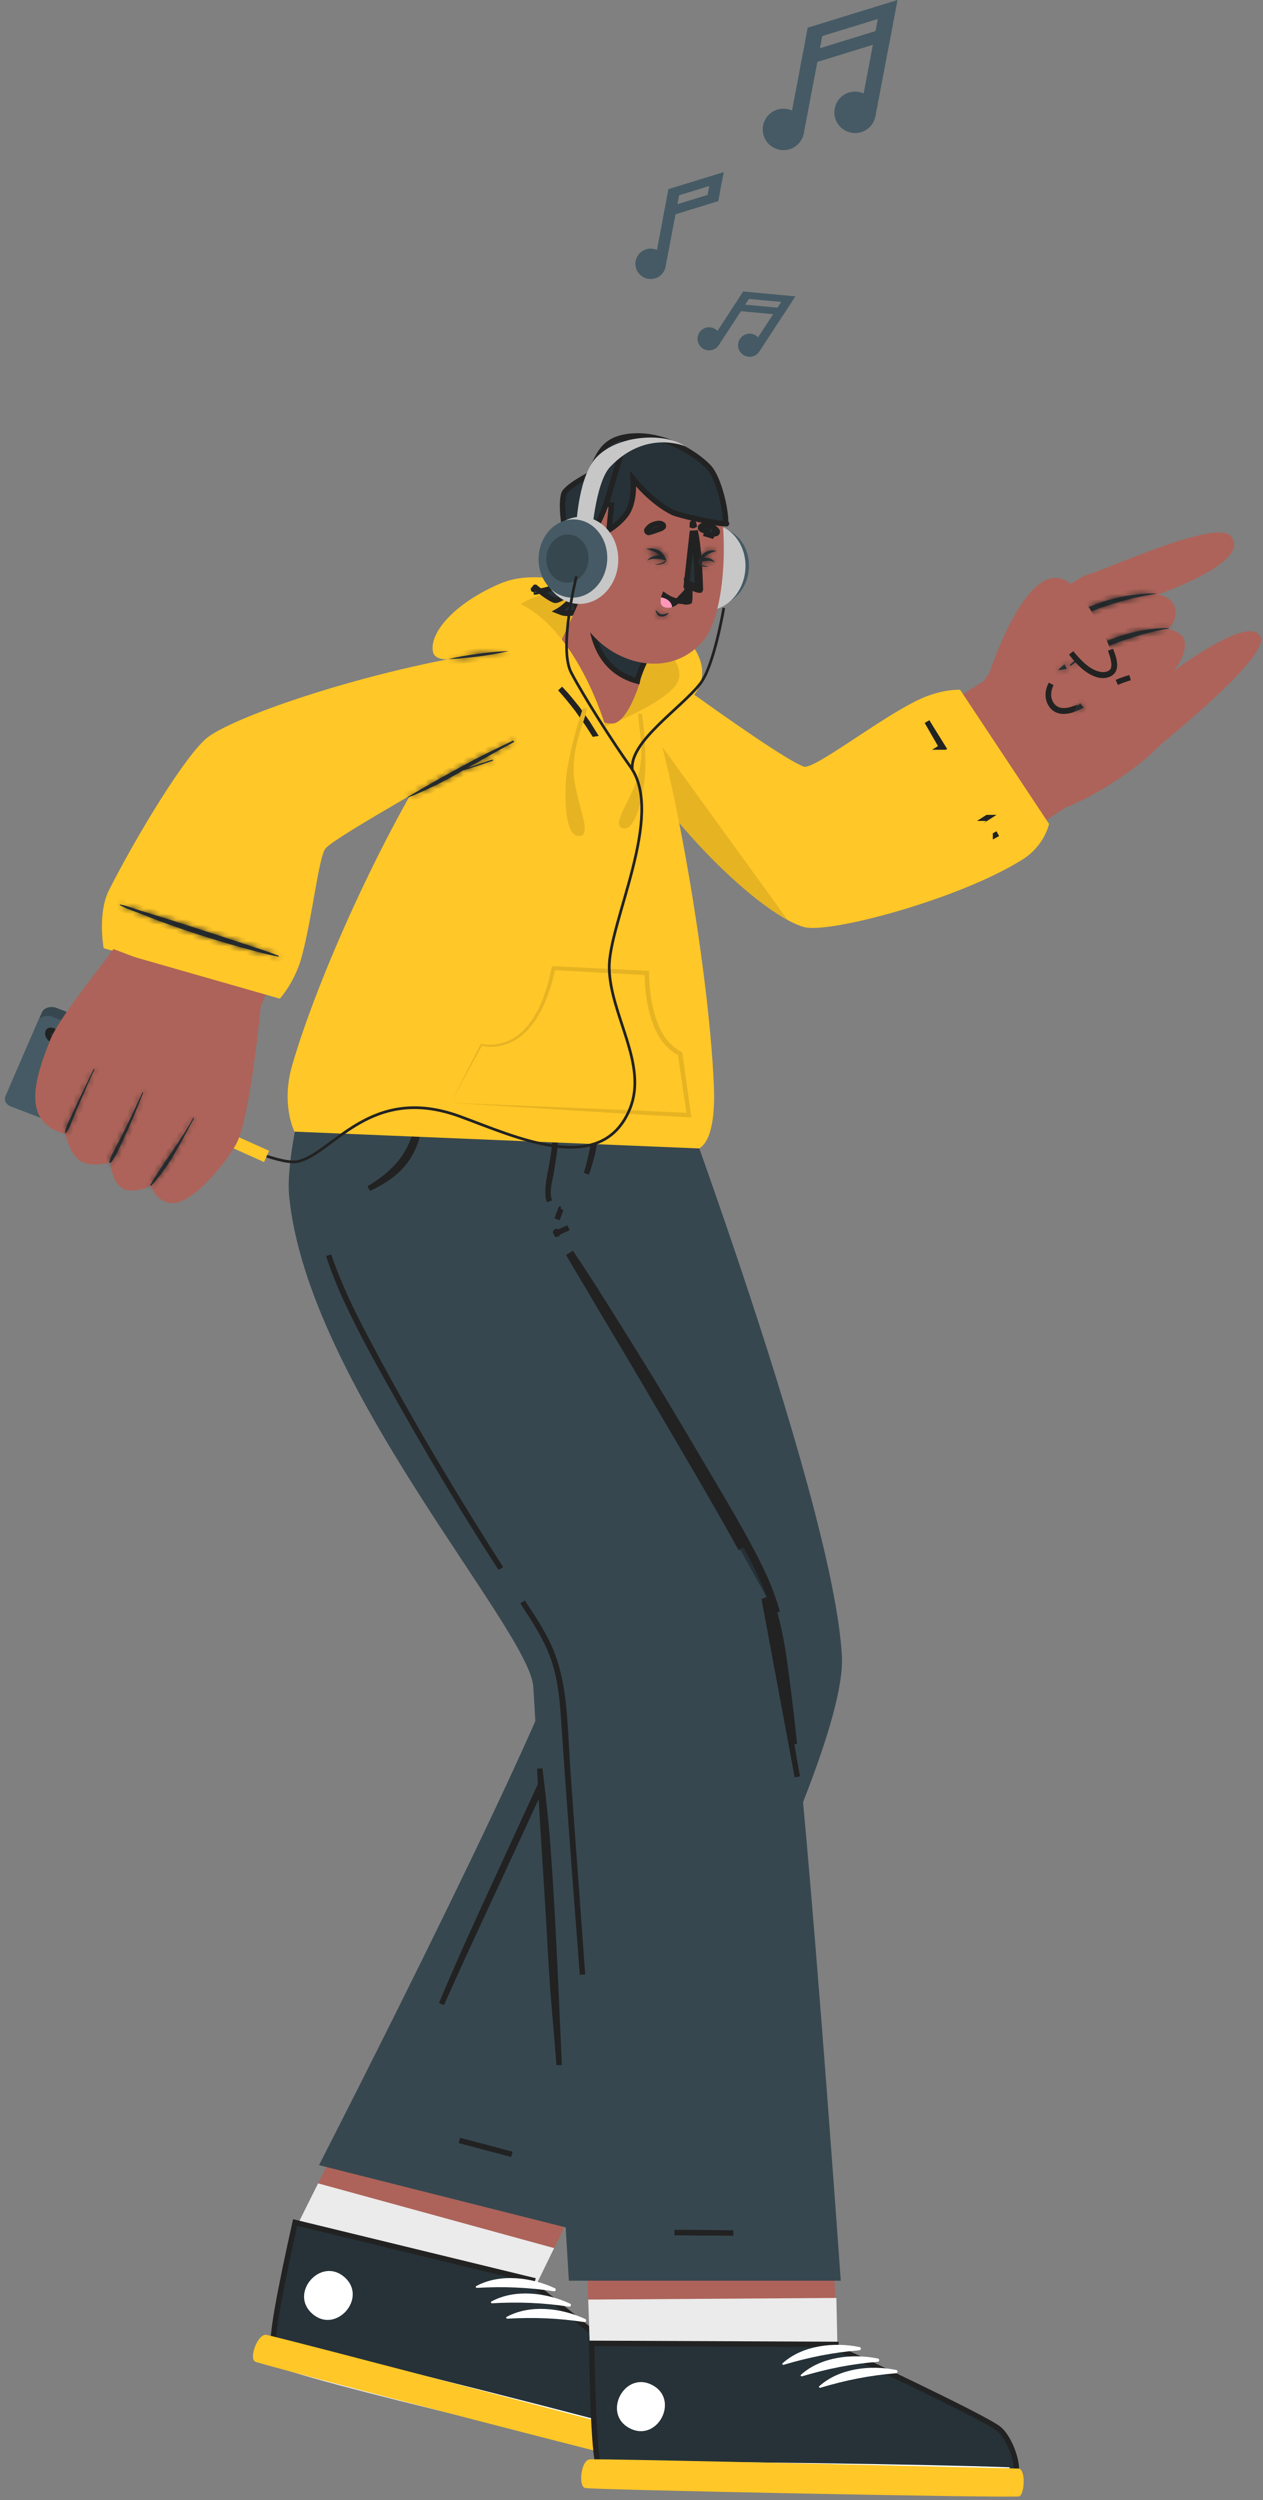 <svg width="233" height="461" viewBox="0 0 233 461" fill="none" xmlns="http://www.w3.org/2000/svg">
<rect x="0" y="0" width="233" height="461" fill="#808080" stroke="none"/>
<g clip-path="url(#clip0_0_1)">
<path d="M74.654 370.572C74.654 370.572 53.684 412.632 53.674 412.662C51.934 421.352 50.574 428.992 50.234 433.022C50.234 433.042 50.234 433.062 50.234 433.092C50.104 434.612 50.124 435.602 50.334 435.902C50.354 435.932 50.354 435.952 50.374 435.962C52.614 438.232 121.624 454.122 124.224 453.862C126.824 453.622 126.294 446.192 124.104 443.442C121.894 440.682 98.204 422.782 98.204 422.782L118.744 380.662L74.654 370.572Z" fill="#AD6359"/>
<path d="M123.174 453.862C120.584 454.112 52.604 438.222 50.374 435.962C50.354 435.942 50.344 435.922 50.334 435.892C50.114 435.582 50.104 434.592 50.224 433.082C50.224 433.052 50.224 433.042 50.234 433.012C50.574 428.992 51.934 421.342 53.664 412.652C53.664 412.642 56.354 407.262 58.684 402.582L102.224 414.522L98.204 422.772C98.204 422.772 120.854 440.672 123.054 443.432C125.254 446.182 125.774 453.612 123.174 453.862Z" fill="#EBEBEB"/>
<path d="M125.082 451.251C124.814 451.94 124.468 452.22 124.105 452.252H124.095L124.076 452.253C124.077 452.253 124.07 452.254 124.051 452.253C124.034 452.253 124.011 452.252 123.981 452.25C123.92 452.245 123.842 452.237 123.744 452.224C123.547 452.198 123.287 452.155 122.965 452.097C122.323 451.979 121.45 451.8 120.379 451.567C118.238 451.1 115.316 450.419 111.873 449.589C104.988 447.927 96.029 445.669 87.082 443.331C78.135 440.992 69.203 438.576 62.371 436.598C58.955 435.608 56.069 434.73 53.97 434.028C52.92 433.676 52.074 433.371 51.461 433.119C51.153 432.993 50.911 432.884 50.735 432.792C50.646 432.746 50.58 432.707 50.531 432.675C50.508 432.659 50.492 432.647 50.481 432.64C50.477 432.628 50.47 432.608 50.463 432.578C50.442 432.494 50.423 432.367 50.413 432.19C50.394 431.836 50.41 431.344 50.464 430.715C50.571 429.462 50.821 427.734 51.187 425.636C51.913 421.471 53.083 415.895 54.446 409.797L98.213 420.436L98.143 420.687L98.053 421.007L98.314 421.214L98.624 420.822C98.314 421.214 98.314 421.214 98.314 421.214L98.315 421.215L98.318 421.217L98.331 421.227L98.381 421.267L98.578 421.423C98.75 421.56 99.003 421.761 99.325 422.017C99.971 422.531 100.895 423.268 102.011 424.161C104.244 425.948 107.242 428.359 110.308 430.859C113.375 433.36 116.506 435.947 119.005 438.085C120.254 439.155 121.343 440.109 122.185 440.884C123.038 441.668 123.607 442.24 123.846 442.554C124.325 443.188 124.725 444.117 125.009 445.185C125.292 446.248 125.451 447.415 125.466 448.499C125.481 449.59 125.35 450.561 125.082 451.251Z" fill="#263238" stroke="#222222"/>
<path d="M124.014 449.872C112.424 446.612 65.374 434.562 53.674 432.222C53.574 432.202 53.564 432.262 53.654 432.292C65.074 435.772 112.214 447.442 123.964 450.062C124.214 450.122 124.254 449.942 124.014 449.872Z" fill="white"/>
<path d="M102.344 421.912C97.974 419.882 92.184 419.162 87.844 421.532C87.674 421.622 87.814 421.862 87.974 421.852C92.864 421.582 97.324 421.742 102.184 422.482C102.524 422.532 102.664 422.052 102.354 421.912H102.344Z" fill="white"/>
<path d="M105.144 424.752C100.774 422.722 94.984 422.002 90.644 424.372C90.474 424.462 90.614 424.702 90.774 424.692C95.664 424.422 100.124 424.582 104.984 425.322C105.324 425.372 105.464 424.892 105.154 424.752H105.144Z" fill="white"/>
<path d="M107.954 427.592C103.584 425.562 97.794 424.842 93.454 427.212C93.284 427.302 93.424 427.542 93.584 427.532C98.474 427.262 102.934 427.422 107.794 428.162C108.134 428.212 108.274 427.732 107.964 427.592H107.954Z" fill="white"/>
<path d="M125.804 450.542C126.924 451.332 125.594 455.422 124.614 455.532C123.634 455.642 48.294 436.072 47.084 435.462C45.874 434.852 47.524 430.372 49.064 430.512C50.614 430.652 125.804 450.542 125.804 450.542Z" fill="#FFC727"/>
<path d="M63.524 419.852C59.144 416.062 53.254 422.862 57.644 426.652C62.024 430.442 67.914 423.642 63.524 419.852Z" fill="white"/>
<path d="M58.844 399.222L109.314 411.952C109.314 411.952 156.364 327.052 155.314 305.472C153.864 275.672 118.914 184.162 118.914 184.162H77.074C77.074 184.162 104.844 283.112 105.204 299.762C105.394 308.472 58.854 399.222 58.854 399.222H58.844Z" fill="#37474F"/>
<path d="M84.741 394.668C88.104 395.53 91.387 396.402 94.437 397.233C93.01 396.861 91.553 396.478 90.09 396.092C88.3 395.619 86.502 395.14 84.741 394.668Z" fill="#263238" stroke="#222222"/>
<path d="M108.198 278.627L108.29 279.011H108.3C108.542 280.014 108.794 281.021 109.047 282.03C110.472 287.711 111.919 293.477 111.565 299.221L111.565 299.221C111.211 305.025 108.709 310.375 106.221 315.697C105.878 316.429 105.536 317.161 105.2 317.893C99.08 331.212 92.931 344.511 86.771 357.801C84.721 362.221 83.244 365.511 81.939 368.416C81.772 368.789 81.607 369.157 81.444 369.519C83.427 364.828 85.217 360.642 88.659 353.13C93.569 342.42 98.505 331.717 103.441 321.015C104.547 318.617 105.653 316.219 106.758 313.821C108.197 310.703 109.625 307.526 110.508 304.148C111.415 300.694 111.618 297.192 111.211 293.654C110.846 290.429 110.095 287.259 109.356 284.137C109.257 283.72 109.159 283.303 109.061 282.888C108.261 279.456 107.441 276.025 106.61 272.604C103.259 258.768 99.688 244.994 95.967 231.261C95.133 228.182 94.285 225.106 93.429 222.034C94.837 226.983 96.213 231.942 97.572 236.904C101.36 250.737 104.869 264.661 108.198 278.627Z" fill="#263238" stroke="#222222"/>
<path d="M107.234 387.202C107.234 387.202 108.854 433.492 108.854 433.522C109.114 442.372 109.504 450.132 110.084 454.132C110.084 454.152 110.084 454.172 110.094 454.192C110.314 455.702 110.554 456.662 110.824 456.912C110.844 456.932 110.854 456.952 110.874 456.962C113.564 458.672 184.384 458.632 186.854 457.792C189.334 456.972 187.144 449.852 184.394 447.662C181.624 445.472 154.514 433.362 154.514 433.362L152.454 387.102L107.234 387.192V387.202Z" fill="#AD6359"/>
<path d="M108.514 424.021C108.514 424.021 108.844 433.491 108.844 433.521C109.104 442.371 109.494 450.131 110.074 454.131C110.074 454.151 110.074 454.171 110.084 454.191C110.384 455.681 110.644 456.661 110.814 456.911C110.834 456.931 110.844 456.951 110.864 456.961C113.554 458.671 184.374 458.631 186.844 457.791C189.324 456.971 187.134 449.851 184.384 447.661C181.614 445.471 154.504 433.361 154.504 433.361L154.294 423.711L108.504 424.011L108.514 424.021Z" fill="#EBEBEB"/>
<path d="M186.744 457.235L186.742 457.235C186.743 457.235 186.742 457.235 186.74 457.236C186.736 457.237 186.729 457.239 186.718 457.241C186.701 457.245 186.677 457.249 186.648 457.254C186.588 457.263 186.509 457.273 186.411 457.284C186.213 457.304 185.95 457.323 185.623 457.34C184.97 457.375 184.08 457.403 182.984 457.425C180.792 457.467 177.791 457.483 174.249 457.473C167.166 457.454 157.928 457.335 148.683 457.135C139.437 456.936 130.189 456.656 123.086 456.316C119.533 456.146 116.523 455.961 114.319 455.764C113.216 455.665 112.323 455.564 111.667 455.461C111.339 455.41 111.079 455.359 110.886 455.311C110.789 455.286 110.715 455.264 110.661 455.244C110.633 455.234 110.615 455.226 110.603 455.221C110.597 455.211 110.586 455.193 110.571 455.166C110.532 455.09 110.484 454.971 110.434 454.801C110.332 454.463 110.234 453.98 110.14 453.357C109.954 452.113 109.796 450.374 109.665 448.248C109.403 444.027 109.246 438.33 109.156 432.084L154.195 432.279L154.185 432.542L154.172 432.874L154.473 433.015L154.684 432.562C154.473 433.015 154.473 433.015 154.473 433.015L154.474 433.015L154.478 433.017L154.493 433.024L154.551 433.051L154.778 433.157C154.977 433.25 155.27 433.387 155.643 433.562C156.39 433.912 157.46 434.414 158.753 435.024C161.339 436.244 164.815 437.894 168.377 439.614C171.939 441.335 175.585 443.125 178.512 444.625C179.975 445.375 181.255 446.051 182.254 446.609C183.265 447.174 183.952 447.598 184.257 447.848C184.871 448.354 185.476 449.165 186 450.138C186.521 451.106 186.945 452.205 187.211 453.256C187.478 454.315 187.576 455.291 187.475 456.025C187.373 456.77 187.095 457.124 186.744 457.235Z" fill="#263238" stroke="#222222"/>
<path d="M186.124 454.932C174.094 454.452 125.534 453.642 113.604 454.082C113.504 454.082 113.504 454.152 113.604 454.162C125.514 454.902 174.084 455.312 186.114 455.142C186.364 455.142 186.374 454.952 186.114 454.942L186.124 454.932Z" fill="white"/>
<path d="M158.554 432.762C153.834 431.802 148.034 432.442 144.364 435.762C144.224 435.892 144.404 436.092 144.564 436.042C149.254 434.642 153.634 433.762 158.534 433.362C158.884 433.332 158.904 432.832 158.564 432.762H158.554Z" fill="white"/>
<path d="M161.944 434.882C157.224 433.922 151.424 434.562 147.754 437.882C147.614 438.012 147.794 438.212 147.954 438.162C152.644 436.762 157.024 435.882 161.924 435.482C162.274 435.452 162.294 434.952 161.954 434.882H161.944Z" fill="white"/>
<path d="M165.324 436.992C160.604 436.032 154.804 436.672 151.134 439.992C150.994 440.122 151.174 440.322 151.334 440.272C156.024 438.872 160.404 437.992 165.304 437.592C165.654 437.562 165.674 437.062 165.334 436.992H165.324Z" fill="white"/>
<path d="M188.024 455.172C189.294 455.682 188.954 459.972 188.024 460.302C187.094 460.632 109.274 459.082 107.954 458.762C106.634 458.442 107.194 453.702 108.734 453.482C110.274 453.262 188.024 455.172 188.024 455.172Z" fill="#FFC727"/>
<path d="M120.314 439.762C115.184 437.092 111.024 445.072 116.164 447.742C121.304 450.412 125.454 442.432 120.314 439.762Z" fill="white"/>
<path d="M114.654 184.122C114.654 184.122 114.654 184.132 114.644 184.162C114.464 185.022 104.024 226.262 102.724 227.042C101.254 227.912 140.624 280.902 145.304 306.912C148.294 323.552 155.104 420.532 155.104 420.532H104.944C104.944 420.532 100.024 338.182 98.384 311.032C97.744 300.502 56.714 255.302 53.344 220.542C52.344 210.292 60.664 184.122 60.664 184.122H114.664H114.654Z" fill="#37474F"/>
<path d="M102.963 376.433C103.026 377.882 103.089 379.331 103.152 380.779C102.96 378.205 102.771 376.005 102.584 373.824L102.557 373.517C102.195 369.298 101.838 365.082 101.474 358.265C101.222 353.554 100.924 348.863 100.626 344.179C100.243 338.152 99.86 332.136 99.579 326.103C99.589 326.19 99.599 326.276 99.61 326.363C100.158 331.015 100.702 335.636 101.046 340.367L101.046 340.368C101.918 352.364 102.44 364.399 102.963 376.433Z" fill="#263238" stroke="#222222"/>
<path d="M142.784 296.96L143.264 296.821C142.274 293.411 140.834 290.161 139.194 287.021C136.47 281.796 133.448 276.704 130.435 271.629C129.666 270.332 128.897 269.037 128.134 267.741C124.334 261.281 120.474 254.861 116.514 248.501M142.784 296.96C141.806 293.593 140.382 290.375 138.751 287.253L138.751 287.253C136.034 282.041 133.02 276.964 130.009 271.89C129.238 270.592 128.468 269.295 127.703 267.995L127.703 267.995C123.905 261.538 120.047 255.121 116.09 248.766M142.784 296.96C143.784 300.416 144.39 303.978 144.869 307.558C145.487 312.226 146.067 316.913 146.544 321.605M142.784 296.96L146.544 321.605M116.09 248.766L116.514 248.501M116.09 248.766C116.09 248.766 116.09 248.766 116.09 248.766L116.514 248.501M116.09 248.766C114.677 246.498 113.265 244.235 111.848 241.976M116.514 248.501C114.284 244.921 112.054 241.351 109.804 237.791M109.804 237.791L109.485 237.993C110.272 239.321 111.059 240.649 111.848 241.976M109.804 237.791L109.485 237.993C109.122 237.38 108.759 236.768 108.396 236.155C107.356 234.4 106.317 232.645 105.274 230.89C106.806 233.177 108.332 235.467 109.804 237.791ZM111.848 241.976C111.028 240.669 110.206 239.363 109.382 238.059C107.91 235.735 106.385 233.446 104.851 231.157C105.89 232.907 106.928 234.657 107.965 236.407C109.978 239.806 111.99 243.203 114.014 246.591C117.854 253.031 121.644 259.501 125.424 265.961M111.848 241.976C112.711 243.429 113.576 244.882 114.444 246.335L114.444 246.335C118.285 252.777 122.076 259.249 125.856 265.709M125.856 265.709C125.856 265.709 125.856 265.709 125.856 265.709L125.424 265.961M125.856 265.709L125.424 265.961M125.856 265.709C129.585 272.068 133.318 278.443 136.882 284.9L136.444 285.141C132.884 278.691 129.154 272.321 125.424 265.961M146.544 321.605C146.035 318.525 145.568 315.435 145.1 312.343C144.739 309.961 144.378 307.576 143.998 305.193L143.998 305.191C143.416 301.6 142.68 298.015 141.435 294.552L146.544 321.605ZM102.845 227.508C102.81 227.531 102.765 227.55 102.712 227.559L102.534 227.261C102.444 227.122 102.663 226.982 102.754 227.12C102.754 227.121 102.754 227.121 102.754 227.121C102.756 227.124 102.757 227.126 102.758 227.128C102.821 227.222 102.884 227.316 102.946 227.41C102.916 227.454 102.88 227.486 102.845 227.508ZM140.964 294.721C142.194 298.141 142.924 301.691 143.504 305.271C143.883 307.647 144.243 310.026 144.603 312.405C145.373 317.49 146.143 322.576 147.095 327.628L140.964 294.721Z" fill="#263238" stroke="#222222"/>
<path d="M130.143 411.711C128.23 411.696 126.305 411.677 124.426 411.653C128.248 411.647 131.932 411.681 135.275 411.741C133.604 411.735 131.879 411.725 130.143 411.711Z" fill="#263238" stroke="#222222"/>
<path d="M104.874 226.387C104.299 226.647 103.721 226.903 103.142 227.157C103.717 226.893 104.295 226.637 104.874 226.387Z" fill="#263238" stroke="#222222"/>
<path d="M102.029 213.496C102.658 209.326 103.005 205.14 103.192 200.95C103.15 202.951 103.038 204.954 102.866 206.959C102.607 209.943 102.209 212.92 101.721 215.88L101.721 215.881C101.668 216.206 101.597 216.553 101.52 216.92C101.512 216.961 101.503 217.002 101.494 217.043C101.426 217.369 101.355 217.71 101.292 218.051C101.153 218.814 101.049 219.623 101.127 220.372C101.166 220.771 101.242 221.159 101.37 221.507C101.157 220.989 101.077 220.317 101.098 219.518C101.122 218.597 101.28 217.57 101.472 216.524C101.536 216.175 101.604 215.823 101.672 215.472C101.804 214.788 101.935 214.112 102.029 213.496L102.029 213.496ZM109.453 211.859C109.283 212.761 108.846 214.541 108.177 216.414C108.222 216.268 108.266 216.12 108.31 215.973C109.425 212.191 110.005 207.965 110.122 206.656C110.284 204.866 110.433 203.107 110.56 201.346C110.439 204.907 110.095 208.451 109.453 211.859L109.453 211.859Z" fill="#263238" stroke="#222222"/>
<path d="M103.468 222.929C103.253 223.567 103.015 224.19 102.774 224.823C102.975 224.182 103.204 223.547 103.461 222.936L103.465 222.936C103.466 222.934 103.467 222.931 103.468 222.929Z" fill="#263238" stroke="#222222"/>
<path d="M107.459 364.102C106.054 345.88 104.63 326.644 104.083 318.169L104.083 318.169C103.844 314.494 103.572 310.733 102.535 307.114C101.513 303.538 99.648 300.366 97.674 297.329C97.249 296.676 96.825 296.024 96.4 295.372C96.487 295.504 96.574 295.636 96.662 295.767C98.33 298.287 99.975 300.773 101.22 303.49L101.22 303.49C103.736 308.978 104.078 315.117 104.418 321.214C104.47 322.144 104.521 323.073 104.581 323.998L104.57 324.008L104.585 324.234C104.905 329.079 105.516 337.444 106.224 347.124C106.617 352.503 107.04 358.289 107.459 364.102ZM63.948 239.801C62.687 237.068 61.558 234.287 60.634 231.45C62.383 236.663 64.784 241.629 67.332 246.464C74.269 259.638 81.836 272.48 89.761 285.068L89.761 285.068C90.636 286.455 91.517 287.841 92.404 289.224C90.102 285.666 87.824 282.096 85.611 278.48L85.611 278.48C81.694 272.085 77.887 265.61 74.2 259.085C74.04 258.803 73.881 258.521 73.722 258.239C70.296 252.176 66.862 246.097 63.948 239.801Z" fill="#263238" stroke="#222222"/>
<path d="M76.027 210.72C77.031 208.259 77.4 205.665 77.562 203.077C77.598 203.858 77.605 204.639 77.575 205.421C77.399 209.759 75.899 213.715 72.512 216.431C71.137 217.53 69.63 218.406 68.044 219.147C71.425 217.172 74.482 214.513 76.027 210.72Z" fill="#263238" stroke="#222222"/>
<path d="M112.574 130.821C115.794 138.971 136.444 168.231 149.914 169.621C163.654 171.041 193.394 150.991 196.544 148.921C198.604 147.561 184.664 123.571 181.464 125.581C172.844 131.001 152.564 144.641 148.684 142.791C140.534 138.891 134.254 133.481 122.524 125.761C114.344 120.381 109.024 121.831 112.574 130.821Z" fill="#AD6359"/>
<path d="M214.184 137.231C207.494 144.101 196.944 149.371 193.564 149.791C190.184 150.211 178.984 130.801 180.314 127.571C181.634 124.341 195.374 106.861 201.384 105.721C207.394 104.581 218.514 132.781 214.184 137.231Z" fill="#AD6359"/>
<path d="M205.074 110.471C205.074 110.471 198.624 113.351 196.544 114.441C194.774 115.361 191.204 117.531 191.924 120.971C192.624 124.281 197.394 122.681 197.734 122.571C197.454 122.741 192.624 125.701 193.704 129.081C194.824 132.591 199.334 130.171 199.634 130.011C199.514 130.151 209.404 122.981 211.844 124.601C214.604 126.431 212.444 138.541 212.474 138.621C212.474 138.621 234.044 121.481 232.584 117.561C230.834 112.871 216.394 123.841 216.394 123.841C216.394 123.841 219.234 120.631 218.464 117.941C218.064 116.561 215.514 115.971 215.514 115.971C215.514 115.971 217.514 114.151 216.684 111.801C216.034 109.921 213.564 109.621 213.564 109.621C213.564 109.621 231.274 103.621 227.014 98.821C224.414 95.891 206.324 104.001 201.394 105.731C201.394 105.731 205.604 107.391 205.094 110.471H205.074Z" fill="#AD6359"/>
<mask id="path-34-inside-1_0_1" fill="white">
<path d="M213.174 109.511C213.234 109.511 213.234 109.421 213.174 109.421C207.404 109.381 201.054 111.111 196.324 114.481C196.164 114.591 196.284 114.891 196.474 114.801C202.004 112.251 207.124 110.441 213.174 109.511Z"/>
</mask>
<path d="M213.174 109.511C213.234 109.511 213.234 109.421 213.174 109.421C207.404 109.381 201.054 111.111 196.324 114.481C196.164 114.591 196.284 114.891 196.474 114.801C202.004 112.251 207.124 110.441 213.174 109.511Z" fill="#263238"/>
<path d="M213.174 109.511V108.511H213.098L213.022 108.523L213.174 109.511ZM213.174 109.421L213.167 110.421H213.174V109.421ZM196.324 114.481L196.891 115.305L196.898 115.3L196.904 115.296L196.324 114.481ZM196.474 114.801L196.055 113.893L196.046 113.897L196.474 114.801ZM213.174 110.511C213.46 110.511 213.749 110.394 213.955 110.161C214.145 109.947 214.219 109.69 214.219 109.466C214.219 109.242 214.145 108.985 213.955 108.771C213.749 108.538 213.46 108.421 213.174 108.421V110.421C212.918 110.421 212.652 110.315 212.46 110.1C212.285 109.902 212.219 109.668 212.219 109.466C212.219 109.264 212.285 109.03 212.46 108.833C212.652 108.617 212.918 108.511 213.174 108.511V110.511ZM213.181 108.421C207.232 108.38 200.669 110.158 195.744 113.667L196.904 115.296C201.439 112.064 207.577 110.382 213.167 110.421L213.181 108.421ZM195.758 113.657C195.168 114.062 195.188 114.74 195.351 115.115C195.442 115.323 195.617 115.562 195.912 115.704C196.238 115.862 196.599 115.848 196.902 115.705L196.046 113.897C196.254 113.799 196.529 113.781 196.784 113.905C197.008 114.013 197.128 114.186 197.185 114.317C197.28 114.537 197.32 115.01 196.891 115.305L195.758 113.657ZM196.893 115.709C202.368 113.185 207.396 111.411 213.326 110.499L213.022 108.523C206.853 109.471 201.641 111.317 196.055 113.893L196.893 115.709Z" fill="#222222" mask="url(#path-34-inside-1_0_1)"/>
<mask id="path-36-inside-2_0_1" fill="white">
<path d="M215.584 115.911C215.654 115.911 215.634 115.791 215.564 115.791C209.614 115.791 202.514 117.921 197.524 122.451C197.354 122.611 197.354 122.921 197.564 122.751C201.114 119.991 210.134 116.711 215.584 115.911Z"/>
</mask>
<path d="M215.584 115.911C215.654 115.911 215.634 115.791 215.564 115.791C209.614 115.791 202.514 117.921 197.524 122.451C197.354 122.611 197.354 122.921 197.564 122.751C201.114 119.991 210.134 116.711 215.584 115.911Z" fill="#263238"/>
<path d="M215.584 115.911V114.911H215.511L215.439 114.922L215.584 115.911ZM197.524 122.451L196.852 121.711L196.845 121.717L196.839 121.723L197.524 122.451ZM197.564 122.751L196.95 121.962L196.943 121.968L196.935 121.974L197.564 122.751ZM215.584 116.911C215.932 116.911 216.276 116.737 216.474 116.414C216.639 116.142 216.643 115.867 216.613 115.687C216.562 115.378 216.269 114.791 215.564 114.791V116.791C214.929 116.791 214.682 116.264 214.64 116.015C214.615 115.865 214.615 115.62 214.767 115.371C214.951 115.07 215.271 114.911 215.584 114.911V116.911ZM215.564 114.791C209.414 114.791 202.059 116.984 196.852 121.711L198.196 123.191C202.97 118.858 209.815 116.791 215.564 116.791V114.791ZM196.839 121.723C196.563 121.983 196.377 122.382 196.404 122.79C196.415 122.963 196.518 123.574 197.171 123.76C197.706 123.913 198.103 123.601 198.193 123.528L196.935 121.974C196.96 121.954 197.029 121.901 197.141 121.858C197.253 121.816 197.465 121.764 197.719 121.837C198.319 122.007 198.393 122.562 198.399 122.659C198.41 122.816 198.373 122.925 198.351 122.978C198.324 123.041 198.281 123.112 198.21 123.179L196.839 121.723ZM198.178 123.54C199.829 122.257 202.854 120.789 206.212 119.533C209.552 118.283 213.097 117.287 215.729 116.9L215.439 114.922C212.621 115.335 208.932 116.379 205.511 117.659C202.109 118.933 198.849 120.485 196.95 121.962L198.178 123.54Z" fill="#222222" mask="url(#path-36-inside-2_0_1)"/>
<path d="M206.107 125.796C206.083 125.806 206.058 125.817 206.034 125.827C206.332 125.693 206.637 125.567 206.95 125.449C207.476 125.253 207.969 125.085 208.47 124.948C207.639 125.199 206.863 125.474 206.107 125.796Z" fill="#263238" stroke="#222222"/>
<path d="M193.504 129.039C193.212 128.041 193.459 127.006 193.916 126.1C193.478 127.007 193.259 128.045 193.556 129.016C193.92 130.225 194.894 131.073 196.206 131.051C196.742 131.055 197.292 130.956 197.825 130.793C197.806 130.824 197.787 130.855 197.768 130.886C197.265 131.046 196.746 131.141 196.194 131.141V131.141L196.187 131.141C195.599 131.149 194.958 130.96 194.481 130.574C193.993 130.17 193.681 129.633 193.504 129.039Z" fill="#263238" stroke="#222222"/>
<mask id="path-40-inside-3_0_1" fill="white">
<path d="M199.244 129.661C198.804 130.181 198.424 130.711 198.094 131.291C198.724 131.081 199.324 130.781 199.904 130.441L199.244 129.661Z"/>
</mask>
<path d="M199.244 129.661C198.804 130.181 198.424 130.711 198.094 131.291C198.724 131.081 199.324 130.781 199.904 130.441L199.244 129.661Z" fill="#263238"/>
<path d="M199.244 129.661L200.008 129.015L199.244 128.113L198.481 129.015L199.244 129.661ZM198.094 131.291L197.225 130.797L195.934 133.065L198.41 132.24L198.094 131.291ZM199.904 130.441L200.41 131.304L201.435 130.703L200.668 129.795L199.904 130.441ZM198.481 129.015C198.007 129.575 197.59 130.156 197.225 130.797L198.963 131.786C199.259 131.267 199.602 130.787 200.008 130.307L198.481 129.015ZM198.41 132.24C199.129 132 199.794 131.665 200.41 131.304L199.398 129.578C198.854 129.898 198.32 130.162 197.778 130.342L198.41 132.24ZM200.668 129.795L200.008 129.015L198.481 130.307L199.141 131.087L200.668 129.795Z" fill="#222222" mask="url(#path-40-inside-3_0_1)"/>
<mask id="path-42-inside-4_0_1" fill="white">
<path d="M196.364 122.491C195.954 122.821 195.574 123.171 195.214 123.531C195.754 123.531 196.304 123.451 196.824 123.281L196.374 122.491H196.364Z"/>
</mask>
<path d="M196.364 122.491C195.954 122.821 195.574 123.171 195.214 123.531C195.754 123.531 196.304 123.451 196.824 123.281L196.374 122.491H196.364Z" fill="#263238"/>
<path d="M196.364 122.491V121.491H196.012L195.737 121.712L196.364 122.491ZM195.214 123.531L194.507 122.824L192.8 124.531H195.214V123.531ZM196.824 123.281L197.135 124.232L198.299 123.851L197.693 122.786L196.824 123.281ZM196.374 122.491L197.243 121.996L196.955 121.491H196.374V122.491ZM195.737 121.712C195.293 122.069 194.886 122.445 194.507 122.824L195.921 124.238C196.262 123.898 196.615 123.573 196.991 123.27L195.737 121.712ZM195.214 124.531C195.851 124.531 196.506 124.437 197.135 124.232L196.513 122.331C196.102 122.465 195.657 122.531 195.214 122.531V124.531ZM197.693 122.786L197.243 121.996L195.505 122.986L195.955 123.776L197.693 122.786ZM196.374 121.491H196.364V123.491H196.374V121.491Z" fill="#222222" mask="url(#path-42-inside-4_0_1)"/>
<path d="M182.324 124.701C182.324 124.701 189.924 100.411 197.964 108.031C200.354 110.291 207.454 122.451 205.044 123.921C201.924 125.821 198.014 121.311 196.014 118.081C196.014 118.081 194.594 126.701 188.294 127.511C184.344 128.011 182.334 124.701 182.334 124.701H182.324Z" fill="#AD6359"/>
<path d="M205.13 120.576C205.047 120.318 204.958 120.06 204.864 119.804C204.967 120.06 205.067 120.319 205.164 120.58C205.38 121.199 205.559 121.793 205.595 122.458C205.613 122.785 205.584 123.114 205.462 123.411L205.457 123.424L205.452 123.436C205.405 123.571 205.347 123.68 205.212 123.848C205.098 123.976 204.968 124.084 204.835 124.17C204.272 124.522 203.599 124.585 202.952 124.497C202.304 124.38 201.714 124.121 201.146 123.799C200.026 123.13 199.109 122.218 198.289 121.231L198.289 121.231L198.285 121.227C198.052 120.953 197.828 120.672 197.613 120.385C197.835 120.663 198.064 120.934 198.303 121.196C199.137 122.13 200.07 123.081 201.184 123.714C201.723 124.032 202.346 124.285 202.965 124.385C203.576 124.483 204.229 124.437 204.783 124.095C205.43 123.75 205.55 123.034 205.529 122.455C205.506 121.844 205.323 121.158 205.13 120.576Z" fill="#263238" stroke="#222222"/>
<path d="M193.524 151.911L177.124 127.191C177.124 127.191 173.844 126.951 169.454 129.031C162.314 132.411 150.114 142.001 148.294 141.351C145.344 140.311 134.504 132.731 124.964 125.861C115.424 118.991 101.984 115.891 113.274 134.951C124.564 154.011 141.144 168.941 148.304 170.931C152.984 172.231 177.134 165.741 188.654 158.471C192.724 155.901 193.534 151.921 193.534 151.921L193.524 151.911Z" fill="#FFC727"/>
<path d="M173.716 137.745C173.716 137.745 173.716 137.745 173.715 137.745L173.87 137.65C173.87 137.65 173.871 137.65 173.871 137.65C173.467 136.99 173.057 136.337 172.65 135.688C172.098 134.809 171.55 133.935 171.022 133.053L173.716 137.745ZM173.716 137.745L173.871 137.65L173.716 137.745ZM181.956 150.866C181.956 150.866 181.957 150.866 181.957 150.867L182.136 150.752C182.136 150.752 182.135 150.752 182.135 150.752L181.956 150.866ZM183.654 153.948C183.654 153.949 183.654 153.949 183.654 153.949L184.078 153.72C184.078 153.72 184.078 153.72 184.078 153.72L183.654 153.948Z" fill="#263238" stroke="#222222"/>
<path opacity="0.1" d="M145.344 169.671C137.244 165.301 123.204 151.721 113.264 134.951C108.374 126.681 108.124 122.591 110.194 121.161L145.344 169.681V169.671Z" fill="black"/>
<path d="M54.354 208.661L129.004 211.761C129.324 211.461 132.124 210.361 131.694 200.151C130.714 176.911 123.134 135.341 118.474 126.371C113.034 115.901 102.164 117.051 98.134 119.361C93.904 121.791 89.974 125.031 84.914 131.991C72.484 149.101 58.714 179.651 53.874 196.531C51.864 203.531 54.194 208.441 54.344 208.651L54.354 208.661Z" fill="#FFC727"/>
<path opacity="0.1" d="M105.264 204.251C112.574 204.551 119.844 204.851 127.104 205.221L126.694 205.671L125.054 194.351L125.294 194.671C123.954 194.001 122.844 192.961 121.994 191.771C121.124 190.581 120.584 189.221 120.134 187.861C119.684 186.491 119.404 185.081 119.214 183.671C119.024 182.251 118.914 180.841 118.924 179.391L119.314 179.811L102.094 178.871L102.464 178.581L101.804 181.231C101.564 182.111 101.234 182.961 100.944 183.831C100.624 184.681 100.214 185.511 99.834 186.341L99.134 187.531C99.014 187.731 98.904 187.931 98.784 188.121L98.364 188.671C97.284 190.151 95.884 191.461 94.184 192.231C92.494 192.991 90.574 193.251 88.754 192.801L88.954 192.721L83.154 203.341L105.254 204.251H105.264ZM88.654 192.571L88.714 192.451L88.854 192.481C90.564 192.861 92.404 192.551 93.994 191.821C95.594 191.071 96.914 189.801 97.924 188.361L98.324 187.831C98.444 187.641 98.544 187.451 98.654 187.251L99.314 186.091C99.664 185.271 100.054 184.471 100.354 183.631C100.614 182.771 100.934 181.941 101.154 181.071L101.764 178.451L101.834 178.151H102.134L119.354 179.001L119.744 179.021V179.421C119.744 180.791 119.854 182.191 120.044 183.561C120.234 184.931 120.524 186.291 120.954 187.601C121.394 188.901 121.914 190.181 122.704 191.281C123.474 192.381 124.464 193.311 125.654 193.921L125.864 194.021L125.894 194.241L127.474 205.561L127.544 206.031L127.064 206.011C119.684 205.631 112.314 205.171 104.984 204.711L83.164 203.341L88.654 192.561V192.571Z" fill="black"/>
<path d="M92.884 121.081C74.574 123.481 49.324 130.651 41.244 136.241C35.584 140.151 22.744 167.331 20.434 175.441C19.434 178.941 44.954 191.081 46.994 187.761C49.444 183.781 60.794 152.491 62.024 152.351C63.364 152.201 83.854 141.111 96.644 132.191C110.664 122.411 100.074 120.141 92.894 121.081H92.884Z" fill="#AD6359"/>
<path d="M19.134 174.841L51.624 184.141C51.624 184.141 54.404 181.091 55.664 176.401C57.714 168.771 58.794 157.851 60.084 156.401C62.164 154.061 84.894 141.601 94.844 135.351C104.804 129.101 112.154 116.961 90.254 120.241C68.344 123.521 43.994 131.781 38.434 135.861C34.514 138.741 25.314 153.861 20.114 164.111C17.944 168.401 19.124 174.841 19.124 174.841H19.134Z" fill="#FFC727"/>
<mask id="path-53-inside-5_0_1" fill="white">
<path d="M75.474 146.791C77.414 145.651 79.374 144.531 81.334 143.431C83.534 142.201 85.754 140.991 87.994 139.821C90.174 138.681 92.394 137.651 94.604 136.581C94.764 136.501 94.904 136.781 94.744 136.861C91.894 138.391 89.074 139.991 86.254 141.591C87.764 141.071 89.284 140.551 90.814 140.081C90.944 140.041 91.004 140.231 90.884 140.271C89.064 140.921 87.224 141.511 85.374 142.081C84.694 142.471 84.014 142.851 83.334 143.241C79.544 145.381 73.654 147.851 75.474 146.791Z"/>
</mask>
<path d="M75.474 146.791C77.414 145.651 79.374 144.531 81.334 143.431C83.534 142.201 85.754 140.991 87.994 139.821C90.174 138.681 92.394 137.651 94.604 136.581C94.764 136.501 94.904 136.781 94.744 136.861C91.894 138.391 89.074 139.991 86.254 141.591C87.764 141.071 89.284 140.551 90.814 140.081C90.944 140.041 91.004 140.231 90.884 140.271C89.064 140.921 87.224 141.511 85.374 142.081C84.694 142.471 84.014 142.851 83.334 143.241C79.544 145.381 73.654 147.851 75.474 146.791Z" fill="#263238"/>
<path d="M75.474 146.791L75.978 147.655L75.981 147.653L75.474 146.791ZM81.334 143.431L80.846 142.558L80.845 142.559L81.334 143.431ZM87.994 139.821L88.457 140.707L88.458 140.707L87.994 139.821ZM94.604 136.581L95.04 137.481L95.052 137.476L94.604 136.581ZM94.744 136.861L94.297 135.967L94.284 135.973L94.271 135.98L94.744 136.861ZM86.254 141.591L85.761 140.721L86.58 142.537L86.254 141.591ZM90.814 140.081L91.108 141.037L91.108 141.037L90.814 140.081ZM90.884 140.271L90.568 139.322L90.558 139.326L90.548 139.329L90.884 140.271ZM85.374 142.081L85.08 141.125L84.973 141.158L84.877 141.214L85.374 142.081ZM83.334 143.241L83.826 144.112L83.832 144.109L83.334 143.241ZM75.981 147.653C77.914 146.517 79.868 145.401 81.824 144.303L80.845 142.559C78.88 143.662 76.915 144.785 74.968 145.929L75.981 147.653ZM81.822 144.304C84.016 143.077 86.228 141.872 88.457 140.707L87.531 138.935C85.281 140.11 83.052 141.325 80.846 142.558L81.822 144.304ZM88.458 140.707C90.619 139.577 92.81 138.561 95.04 137.481L94.168 135.681C91.978 136.742 89.729 137.785 87.531 138.935L88.458 140.707ZM95.052 137.476C94.796 137.603 94.507 137.591 94.276 137.478C94.076 137.38 93.961 137.23 93.9 137.108C93.839 136.987 93.788 136.804 93.83 136.586C93.878 136.334 94.042 136.094 94.297 135.967L95.192 137.756C95.526 137.588 95.733 137.284 95.795 136.959C95.85 136.668 95.785 136.406 95.689 136.214C95.593 136.022 95.422 135.812 95.157 135.682C94.86 135.536 94.492 135.519 94.157 135.687L95.052 137.476ZM94.271 135.98C91.409 137.517 88.579 139.122 85.761 140.721L86.748 142.461C89.57 140.86 92.379 139.266 95.217 137.742L94.271 135.98ZM86.58 142.537C88.091 142.016 89.596 141.501 91.108 141.037L90.521 139.125C88.973 139.601 87.438 140.126 85.929 140.646L86.58 142.537ZM91.108 141.037C90.888 141.105 90.626 141.088 90.394 140.953C90.182 140.83 90.056 140.644 89.997 140.47C89.938 140.297 89.923 140.073 90.015 139.844C90.118 139.591 90.325 139.403 90.568 139.322L91.201 141.22C91.503 141.119 91.749 140.893 91.869 140.594C91.98 140.319 91.965 140.043 91.889 139.822C91.813 139.601 91.656 139.373 91.4 139.224C91.124 139.063 90.805 139.038 90.52 139.125L91.108 141.037ZM90.548 139.329C88.748 139.972 86.923 140.557 85.08 141.125L85.669 143.037C87.525 142.465 89.381 141.87 91.221 141.213L90.548 139.329ZM84.877 141.214C84.54 141.407 84.202 141.598 83.862 141.791C83.522 141.983 83.18 142.177 82.837 142.374L83.832 144.109C84.169 143.915 84.507 143.724 84.847 143.531C85.187 143.339 85.529 143.145 85.872 142.949L84.877 141.214ZM82.843 142.37C80.987 143.418 78.6 144.556 76.9 145.3C76.04 145.676 75.396 145.935 75.092 146.034C75.01 146.06 74.998 146.061 75.025 146.056C75.036 146.054 75.061 146.05 75.097 146.047C75.126 146.045 75.199 146.041 75.293 146.055C75.363 146.065 75.6 146.105 75.817 146.307C76.105 146.575 76.17 146.939 76.116 147.22C76.075 147.435 75.972 147.576 75.941 147.618C75.897 147.675 75.858 147.713 75.842 147.729C75.808 147.76 75.787 147.774 75.799 147.765C75.819 147.751 75.873 147.716 75.978 147.655L74.971 145.927C74.849 145.998 74.735 146.068 74.643 146.133C74.599 146.164 74.536 146.211 74.474 146.27C74.442 146.299 74.392 146.349 74.341 146.417C74.302 146.469 74.195 146.619 74.152 146.842C74.097 147.13 74.163 147.5 74.456 147.772C74.678 147.979 74.923 148.022 75.004 148.034C75.184 148.06 75.336 148.032 75.373 148.025C75.491 148.004 75.615 147.967 75.712 147.935C76.118 147.803 76.843 147.508 77.702 147.132C79.439 146.371 81.892 145.204 83.826 144.112L82.843 142.37Z" fill="#222222" mask="url(#path-53-inside-5_0_1)"/>
<mask id="path-55-inside-6_0_1" fill="white">
<path d="M22.154 166.781C23.444 167.011 24.714 167.541 25.964 167.921C27.094 168.271 28.234 168.601 29.364 168.961C31.824 169.751 34.294 170.521 36.754 171.321C39.204 172.121 41.664 172.901 44.114 173.721C46.544 174.541 49.014 175.281 51.404 176.231C51.494 176.271 51.444 176.411 51.354 176.391C48.824 175.921 46.344 175.191 43.864 174.511C41.424 173.831 39.004 173.081 36.594 172.311C34.144 171.521 31.704 170.661 29.284 169.781C28.114 169.351 26.964 168.891 25.804 168.431C24.584 167.951 23.254 167.551 22.114 166.901C22.054 166.871 22.074 166.761 22.154 166.781Z"/>
</mask>
<path d="M22.154 166.781C23.444 167.011 24.714 167.541 25.964 167.921C27.094 168.271 28.234 168.601 29.364 168.961C31.824 169.751 34.294 170.521 36.754 171.321C39.204 172.121 41.664 172.901 44.114 173.721C46.544 174.541 49.014 175.281 51.404 176.231C51.494 176.271 51.444 176.411 51.354 176.391C48.824 175.921 46.344 175.191 43.864 174.511C41.424 173.831 39.004 173.081 36.594 172.311C34.144 171.521 31.704 170.661 29.284 169.781C28.114 169.351 26.964 168.891 25.804 168.431C24.584 167.951 23.254 167.551 22.114 166.901C22.054 166.871 22.074 166.761 22.154 166.781Z" fill="#263238"/>
<path d="M22.154 166.781L21.912 167.751L21.945 167.76L21.979 167.766L22.154 166.781ZM25.964 167.921L26.26 166.966L26.255 166.964L25.964 167.921ZM29.364 168.961L29.67 168.009L29.668 168.008L29.364 168.961ZM36.754 171.321L37.065 170.371L37.063 170.37L36.754 171.321ZM44.114 173.721L44.434 172.774L44.432 172.773L44.114 173.721ZM51.404 176.231L51.81 175.317L51.792 175.309L51.774 175.302L51.404 176.231ZM51.354 176.391L51.571 175.415L51.554 175.411L51.537 175.408L51.354 176.391ZM43.864 174.511L43.596 175.475L43.6 175.476L43.864 174.511ZM36.594 172.311L36.287 173.263L36.29 173.264L36.594 172.311ZM29.284 169.781L28.939 170.72L28.942 170.721L29.284 169.781ZM25.804 168.431L26.173 167.502L26.17 167.501L25.804 168.431ZM22.114 166.901L22.61 166.033L22.586 166.019L22.561 166.007L22.114 166.901ZM21.979 167.766C23.196 167.983 24.285 168.456 25.673 168.878L26.255 166.964C25.144 166.627 23.692 166.04 22.33 165.797L21.979 167.766ZM25.668 168.876C26.831 169.236 27.927 169.553 29.061 169.914L29.668 168.008C28.541 167.649 27.358 167.306 26.26 166.966L25.668 168.876ZM29.058 169.913C31.533 170.708 33.983 171.472 36.445 172.272L37.063 170.37C34.605 169.571 32.115 168.794 29.67 168.009L29.058 169.913ZM36.444 172.272C38.906 173.076 41.35 173.851 43.797 174.67L44.432 172.773C41.978 171.952 39.503 171.167 37.065 170.371L36.444 172.272ZM43.794 174.669C46.268 175.504 48.677 176.223 51.035 177.16L51.774 175.302C49.351 174.339 46.82 173.579 44.434 172.774L43.794 174.669ZM50.998 177.145C50.772 177.044 50.591 176.852 50.505 176.611C50.426 176.391 50.444 176.18 50.498 176.018C50.596 175.723 50.972 175.282 51.571 175.415L51.137 177.367C51.826 177.521 52.272 177.02 52.395 176.65C52.527 176.254 52.442 175.598 51.81 175.317L50.998 177.145ZM51.537 175.408C49.06 174.948 46.635 174.234 44.129 173.547L43.6 175.476C46.053 176.148 48.589 176.895 51.172 177.374L51.537 175.408ZM44.133 173.548C41.71 172.873 39.304 172.127 36.899 171.359L36.29 173.264C38.705 174.035 41.138 174.79 43.596 175.475L44.133 173.548ZM36.901 171.359C34.468 170.575 32.04 169.719 29.626 168.841L28.942 170.721C31.368 171.603 33.821 172.468 36.287 173.263L36.901 171.359ZM29.629 168.843C28.474 168.418 27.338 167.964 26.173 167.502L25.436 169.361C26.591 169.819 27.755 170.284 28.939 170.72L29.629 168.843ZM26.17 167.501C24.841 166.978 23.667 166.635 22.61 166.033L21.619 167.77C22.842 168.467 24.327 168.925 25.438 169.362L26.17 167.501ZM22.561 166.007C23.055 166.253 23.13 166.765 23.049 167.075C23.003 167.254 22.886 167.472 22.653 167.624C22.402 167.789 22.125 167.805 21.912 167.751L22.397 165.811C22.143 165.748 21.834 165.77 21.559 165.95C21.301 166.118 21.168 166.362 21.114 166.57C21.018 166.938 21.114 167.519 21.667 167.796L22.561 166.007Z" fill="#222222" mask="url(#path-55-inside-6_0_1)"/>
<path d="M110.204 136.251C110.204 136.251 101.484 121.761 93.834 120.051L82.474 121.571C82.474 121.571 80.184 121.711 79.874 120.201C79.124 116.471 84.324 110.891 92.564 107.491C100.104 104.371 112.794 108.721 120.824 113.231C128.524 117.561 131.814 123.621 127.874 128.351C123.934 133.081 110.204 136.241 110.204 136.241V136.251Z" fill="#FFC727"/>
<path opacity="0.1" d="M111.694 133.931C111.694 133.931 122.944 129.631 124.974 125.861C127.004 122.091 119.954 116.171 115.154 113.311C107.724 108.891 102.114 107.981 96.494 111.101C90.874 114.221 111.694 133.931 111.694 133.931Z" fill="black"/>
<path d="M99.116 108.595C99.013 108.514 98.928 108.446 98.865 108.395C98.825 108.363 98.794 108.338 98.773 108.321L98.75 108.302L98.744 108.297L98.743 108.296L98.742 108.296L98.742 108.296L98.424 108.681C98.468 109.18 98.468 109.18 98.468 109.179L98.469 109.179L98.469 109.179L98.472 109.179L98.48 109.178L98.512 109.175C98.539 109.173 98.578 109.169 98.628 109.163C98.714 109.154 98.832 109.14 98.975 109.12L99.116 108.595ZM99.116 108.595C99.143 108.617 99.172 108.64 99.202 108.663C99.334 108.766 99.487 108.885 99.656 109.013M99.116 108.595L99.656 109.013M99.656 109.013C99.852 109.162 100.069 109.323 100.295 109.485C100.715 109.787 101.159 110.086 101.556 110.316C101.976 110.559 102.269 110.678 102.412 110.695C102.531 110.709 102.77 110.662 103.13 110.509C103.468 110.364 103.842 110.156 104.197 109.936C104.551 109.718 104.874 109.494 105.11 109.325C105.228 109.241 105.323 109.17 105.389 109.121C105.422 109.097 105.447 109.078 105.464 109.065L105.482 109.051L105.487 109.047L105.488 109.046L105.488 109.046L105.488 109.046L105.488 109.047L106.079 109.66C105.953 108.986 105.794 108.264 105.62 107.544C105.303 106.232 104.942 104.941 104.66 103.977C104.65 103.941 104.639 103.905 104.629 103.87C104.566 104.05 104.499 104.24 104.428 104.434C104.035 105.52 103.514 106.832 103.067 107.484C102.785 107.894 102.318 108.181 101.856 108.387C101.381 108.599 100.843 108.756 100.349 108.871C100.107 108.927 99.873 108.974 99.656 109.013ZM105.794 109.441L106.083 109.683C106.083 109.683 106.083 109.683 106.083 109.683C106.027 109.636 105.938 109.561 105.794 109.441ZM106.047 109.914C106.072 109.886 106.094 109.861 106.112 109.839C106.201 110.331 106.27 110.794 106.313 111.209C106.366 111.727 106.375 112.144 106.337 112.44C106.319 112.588 106.291 112.683 106.267 112.737C106.261 112.75 106.257 112.758 106.253 112.764C105.674 113.069 105.046 113.126 104.541 113.098C104.287 113.084 104.073 113.049 103.923 113.018C103.849 113.003 103.791 112.988 103.754 112.978C103.736 112.974 103.723 112.97 103.715 112.968L103.699 112.962L103.61 112.928C103.533 112.898 103.425 112.857 103.297 112.808C103.19 112.766 103.07 112.719 102.944 112.67C102.987 112.646 103.03 112.621 103.072 112.596C103.578 112.295 104.092 111.874 104.544 111.46C105 111.044 105.407 110.62 105.7 110.302C105.846 110.143 105.965 110.009 106.047 109.914ZM106.247 112.773C106.247 112.773 106.247 112.773 106.248 112.772L106.247 112.773Z" fill="#263238" stroke="#222222"/>
<path d="M125.534 103.761C125.064 107.721 127.504 111.261 130.984 111.671C134.454 112.081 137.654 109.201 138.114 105.241C138.584 101.281 136.144 97.741 132.664 97.331C129.194 96.921 125.994 99.801 125.534 103.761Z" fill="#455A64"/>
<path d="M123.464 103.772C122.944 108.182 125.654 112.112 129.524 112.572C133.384 113.022 136.944 109.822 137.464 105.422C137.984 101.012 135.274 97.082 131.404 96.621C127.544 96.162 123.984 99.371 123.464 103.772Z" fill="#C7C7C7"/>
<path d="M113.034 133.401C108.594 133.661 103.044 127.031 102.084 121.561C102.024 121.181 103.644 118.011 105.434 114.071C106.514 111.671 107.654 108.981 108.514 106.441L123.094 115.731C123.094 115.731 119.714 120.511 118.234 124.941C118.114 125.311 118.034 125.671 117.984 126.021C116.844 129.461 115.024 133.291 113.014 133.411L113.034 133.401Z" fill="#AD6359"/>
<path d="M109.348 116.458C108.647 113.158 108.923 109.743 109.273 107.489L122.403 115.861C122.327 115.975 122.237 116.11 122.136 116.264C121.794 116.786 121.322 117.529 120.803 118.412C119.769 120.172 118.536 122.51 117.78 124.773L117.78 124.774C117.692 125.039 117.617 125.314 117.564 125.584C117.22 125.498 116.862 125.387 116.494 125.245L116.494 125.245L116.489 125.243C112.098 123.601 110.128 120.125 109.348 116.458Z" fill="#263238" stroke="#222222"/>
<path d="M107.474 88.801C104.734 94.391 105.094 111.881 108.664 116.341C113.844 122.811 123.684 124.941 129.524 118.401C135.184 112.071 134.314 89.281 130.194 85.091C124.134 78.911 111.524 80.541 107.474 88.801Z" fill="#AD6359"/>
<path d="M119.762 98.174L119.696 98.189C119.592 98.189 119.472 98.134 119.385 98.021C119.289 97.896 119.29 97.781 119.355 97.686L119.355 97.686C119.737 97.135 120.159 96.841 120.805 96.651L120.805 96.651L120.81 96.65C121.458 96.453 121.967 96.46 122.32 96.784C122.34 96.804 122.377 96.865 122.388 96.958C122.393 97.001 122.391 97.038 122.386 97.066C122.381 97.088 122.375 97.099 122.373 97.103C122.141 97.399 121.89 97.481 121.405 97.639C121.34 97.66 121.27 97.683 121.196 97.707L121.196 97.707L121.193 97.708C121.039 97.761 120.896 97.812 120.758 97.862C120.416 97.984 120.109 98.094 119.762 98.174Z" fill="#263238" stroke="#222222"/>
<path d="M131.907 98.41L131.609 98.354L131.314 98.792C131.133 98.741 130.957 98.684 130.778 98.626C130.626 98.577 130.473 98.528 130.314 98.481L130.457 98.002C130.457 98.002 130.457 98.002 130.456 98.002C130.372 97.977 130.293 97.954 130.22 97.933C129.746 97.796 129.494 97.724 129.253 97.437C129.252 97.434 129.245 97.424 129.24 97.401C129.233 97.373 129.229 97.335 129.233 97.291C129.236 97.247 129.246 97.207 129.26 97.175C129.273 97.142 129.286 97.127 129.288 97.125C129.629 96.784 130.138 96.755 130.8 96.926L130.803 96.927C131.46 97.091 131.896 97.369 132.281 97.896L132.281 97.896L132.282 97.898C132.355 97.997 132.357 98.116 132.269 98.24C132.173 98.375 132.027 98.433 131.907 98.41Z" fill="#263238" stroke="#222222"/>
<mask id="path-67-inside-7_0_1" fill="white">
<path d="M121.064 112.562C121.344 112.842 121.614 113.232 122.034 113.272C122.444 113.312 122.924 113.142 123.304 113.002C123.344 112.992 123.374 113.032 123.354 113.062C123.034 113.512 122.384 113.772 121.844 113.662C121.314 113.552 121.064 113.092 120.944 112.602C120.924 112.532 121.014 112.512 121.054 112.552L121.064 112.562Z"/>
</mask>
<path d="M121.064 112.562C121.344 112.842 121.614 113.232 122.034 113.272C122.444 113.312 122.924 113.142 123.304 113.002C123.344 112.992 123.374 113.032 123.354 113.062C123.034 113.512 122.384 113.772 121.844 113.662C121.314 113.552 121.064 113.092 120.944 112.602C120.924 112.532 121.014 112.512 121.054 112.552L121.064 112.562Z" fill="#263238"/>
<path d="M121.064 112.562L120.357 113.268L120.357 113.269L121.064 112.562ZM122.034 113.272L122.131 112.276L122.129 112.276L122.034 113.272ZM123.304 113.002L123.062 112.031L123.009 112.045L122.959 112.063L123.304 113.002ZM123.354 113.062L124.169 113.641L124.178 113.629L124.186 113.616L123.354 113.062ZM121.844 113.662L121.641 114.641L121.645 114.642L121.844 113.662ZM120.944 112.602L121.916 112.364L121.911 112.345L121.906 112.327L120.944 112.602ZM121.054 112.552L121.762 111.845L121.761 111.845L121.054 112.552ZM120.357 113.269C120.41 113.322 120.457 113.374 120.543 113.466C120.618 113.547 120.718 113.653 120.833 113.755C121.062 113.958 121.428 114.218 121.94 114.267L122.129 112.276C122.221 112.285 122.242 112.331 122.16 112.259C122.121 112.223 122.074 112.176 122.007 112.104C121.95 112.043 121.858 111.941 121.771 111.855L120.357 113.269ZM121.937 114.267C122.617 114.333 123.32 114.062 123.65 113.94L122.959 112.063C122.529 112.222 122.272 112.29 122.131 112.276L121.937 114.267ZM123.547 113.972C123.176 114.065 122.798 113.925 122.571 113.641C122.347 113.362 122.258 112.903 122.522 112.507L124.186 113.616C124.471 113.19 124.376 112.696 124.133 112.392C123.886 112.084 123.473 111.929 123.062 112.031L123.547 113.972ZM122.539 112.482C122.446 112.614 122.192 112.712 122.044 112.682L121.645 114.642C122.577 114.831 123.623 114.41 124.169 113.641L122.539 112.482ZM122.048 112.683C122.039 112.681 122.043 112.681 122.05 112.685C122.056 112.689 122.051 112.688 122.038 112.671C122.006 112.629 121.958 112.535 121.916 112.364L119.973 112.84C120.12 113.438 120.524 114.409 121.641 114.641L122.048 112.683ZM121.906 112.327C121.962 112.523 121.964 112.791 121.819 113.05C121.682 113.293 121.473 113.421 121.307 113.479C121.021 113.579 120.635 113.547 120.347 113.259L121.761 111.845C121.434 111.517 120.983 111.474 120.647 111.592C120.456 111.658 120.226 111.802 120.076 112.068C119.918 112.349 119.917 112.646 119.983 112.876L121.906 112.327ZM120.347 113.258L120.357 113.268L121.772 111.855L121.762 111.845L120.347 113.258Z" fill="#222222" mask="url(#path-67-inside-7_0_1)"/>
<path d="M129.012 108.318C128.998 108.319 128.964 108.325 128.921 108.347L128.924 108.615L128.744 108.54C128.719 108.6 128.714 108.653 128.715 108.69C128.715 108.691 128.715 108.692 128.715 108.693L128.715 108.69L128.715 108.69C128.713 108.635 128.711 108.58 128.709 108.525L128.223 108.324C128.152 108.294 128.077 108.262 127.999 108.23C127.793 108.143 127.569 108.048 127.342 107.962C127.321 107.954 127.3 107.946 127.279 107.938C127.182 107.903 127.093 107.872 127.011 107.846C127.016 107.949 127.022 108.061 127.029 108.181C127.036 108.291 127.044 108.407 127.052 108.526L127.234 108.172L127.734 108.15L127.734 108.15L127.734 108.15L127.734 108.151L127.734 108.155L127.735 108.167L127.736 108.213C127.738 108.254 127.74 108.312 127.743 108.385C127.743 108.394 127.743 108.404 127.744 108.414C128.351 108.684 129.229 109.013 129.214 108.672C129.09 105.19 128.951 101.363 128.246 97.844C128.294 99.272 128.417 100.703 128.545 102.149C128.553 102.239 128.561 102.329 128.569 102.419C128.729 104.212 128.89 106.029 128.914 107.855L128.92 108.307C128.95 108.312 128.975 108.316 128.996 108.317C129.003 108.318 129.008 108.318 129.012 108.318ZM129.012 108.318C129.016 108.318 129.018 108.318 129.018 108.318C129.018 108.317 129.016 108.317 129.012 108.318ZM127.244 110.702L127.134 110.685V110.572V110.462V110.456V110.352V110.352V110.352V110.351V110.351V110.351V110.351V110.351V110.351V110.351V110.351V110.35V110.35V110.35V110.35V110.35V110.35V110.35V110.35V110.35V110.349V110.349V110.349V110.349V110.349V110.349V110.349V110.349V110.348V110.348V110.348V110.348V110.348V110.348V110.348V110.348V110.348V110.347V110.347V110.347V110.347V110.347V110.347V110.347V110.347V110.346V110.346V110.346V110.346V110.346V110.346V110.346V110.346V110.346V110.345V110.345V110.345V110.345V110.345V110.345V110.345V110.345V110.345V110.344V110.344V110.344V110.344V110.344V110.344V110.344V110.344V110.343V110.343V110.343V110.343V110.343V110.343V110.343V110.343V110.343V110.342V110.342V110.342V110.342V110.342V110.342V110.342V110.342V110.342C127.143 110.253 127.144 110.15 127.142 110.057C127.14 109.938 127.134 109.795 127.125 109.64C127.112 109.394 127.092 109.107 127.072 108.821C127.068 108.762 127.064 108.703 127.06 108.644L125.054 110.777C125.497 110.869 125.958 110.902 126.455 110.869C126.458 110.869 126.461 110.868 126.464 110.868C126.538 110.863 126.612 110.857 126.686 110.849L126.712 110.846L126.744 110.843L126.984 110.818L127.004 110.962M127.244 110.702H127.134V110.802L126.99 110.817L127.004 110.962M127.244 110.702C127.224 110.832 127.144 110.942 127.004 110.962M127.244 110.702V110.572V110.462C127.274 109.924 127.265 109.222 127.253 108.738L126.744 110.992C126.799 110.992 126.847 110.984 126.898 110.976C126.931 110.971 126.966 110.966 127.004 110.962M128.033 96.864C127.988 96.891 127.94 96.907 127.896 96.914C127.845 96.921 127.786 96.919 127.725 96.9C127.725 96.786 127.724 96.671 127.724 96.557C127.724 96.555 127.724 96.554 127.724 96.552C127.724 96.546 127.724 96.539 127.724 96.532C127.724 96.402 127.914 96.372 127.944 96.502C127.947 96.512 127.949 96.522 127.952 96.532C127.952 96.532 127.952 96.532 127.952 96.532C127.98 96.643 128.006 96.753 128.033 96.864ZM127.747 97.902C128.394 101.108 128.564 104.588 128.685 107.858C128.69 107.989 128.694 108.119 128.699 108.249C128.646 108.233 128.587 108.213 128.523 108.191C128.453 108.166 128.382 108.139 128.311 108.111C127.949 107.967 127.593 107.794 127.463 107.727L127.001 107.489C127.001 107.451 127.001 107.42 127.003 107.396C127.004 107.382 127.005 107.375 127.005 107.375C127.005 107.375 127.004 107.382 127.001 107.393L127.001 107.393C126.999 107.401 126.992 107.433 126.971 107.474L126.697 107.333L126.714 107.709C126.693 107.717 126.671 107.723 126.647 107.729L127.747 97.902ZM126.433 110.513C125.995 110.54 125.551 110.512 125.13 110.423L126.75 110.329C126.75 110.337 126.75 110.344 126.749 110.352C126.748 110.38 126.747 110.407 126.745 110.434L126.744 110.448V110.462V110.492H126.69L126.65 110.501L126.636 110.504C126.609 110.51 126.566 110.512 126.464 110.512H126.449L126.433 110.513ZM126.758 108.985C126.766 109.399 126.769 109.897 126.751 110.312L126.735 108.193L126.735 108.194L126.735 108.194L126.735 108.197L126.735 108.208L126.737 108.252C126.739 108.291 126.741 108.348 126.743 108.418C126.748 108.56 126.754 108.759 126.758 108.985Z" fill="#263238" stroke="#222222"/>
<path d="M123.84 111.486L123.84 111.486L123.833 111.488C123.501 111.602 123.167 111.628 122.833 111.531C122.535 111.444 122.43 111.293 122.381 111.119C122.321 110.902 122.342 110.603 122.429 110.266L122.429 110.266L122.429 110.263C122.469 110.104 122.522 109.949 122.577 109.809C122.72 109.911 122.891 110.023 123.089 110.138C123.551 110.406 124.162 110.688 124.899 110.867C124.6 111.116 124.233 111.358 123.84 111.486Z" fill="#263238" stroke="#222222"/>
<path d="M123.994 111.962C123.584 112.102 123.144 112.142 122.694 112.012C121.764 111.742 121.754 110.882 121.944 110.142C122.954 110.272 123.934 110.972 123.994 111.962Z" fill="#FF97B8"/>
<mask id="path-72-inside-8_0_1" fill="white">
<path d="M119.154 101.222C119.474 101.132 119.804 101.122 120.134 101.122C120.464 101.132 120.804 101.192 121.124 101.302C121.444 101.422 121.764 101.592 122.044 101.832C122.314 102.082 122.524 102.392 122.664 102.732L122.914 103.352L122.254 103.202C121.814 103.102 121.314 103.032 120.844 103.032C120.364 103.032 119.884 103.092 119.414 103.342C119.714 102.892 120.254 102.622 120.784 102.512C121.324 102.402 121.864 102.412 122.424 102.512L122.014 102.982C121.804 102.492 121.414 102.102 120.894 101.832C120.384 101.562 119.784 101.362 119.154 101.212V101.222Z"/>
</mask>
<path d="M119.154 101.222C119.474 101.132 119.804 101.122 120.134 101.122C120.464 101.132 120.804 101.192 121.124 101.302C121.444 101.422 121.764 101.592 122.044 101.832C122.314 102.082 122.524 102.392 122.664 102.732L122.914 103.352L122.254 103.202C121.814 103.102 121.314 103.032 120.844 103.032C120.364 103.032 119.884 103.092 119.414 103.342C119.714 102.892 120.254 102.622 120.784 102.512C121.324 102.402 121.864 102.412 122.424 102.512L122.014 102.982C121.804 102.492 121.414 102.102 120.894 101.832C120.384 101.562 119.784 101.362 119.154 101.212V101.222Z" fill="#263238"/>
<path d="M119.154 101.222H118.154V102.542L119.425 102.184L119.154 101.222ZM120.134 101.122L120.165 100.122L120.15 100.122H120.134V101.122ZM121.124 101.302L121.476 100.365L121.463 100.36L121.449 100.356L121.124 101.302ZM122.044 101.832L122.724 101.098L122.71 101.085L122.695 101.072L122.044 101.832ZM122.664 102.732L123.592 102.358L123.589 102.351L122.664 102.732ZM122.914 103.352L122.693 104.327L124.557 104.75L123.842 102.978L122.914 103.352ZM122.254 103.202L122.476 102.226L122.476 102.226L122.254 103.202ZM119.414 103.342L118.582 102.787L119.884 104.224L119.414 103.342ZM120.784 102.512L120.585 101.532L120.581 101.532L120.784 102.512ZM122.424 102.512L123.178 103.169L124.339 101.838L122.6 101.527L122.424 102.512ZM122.014 102.982L121.095 103.376L121.722 104.838L122.768 103.639L122.014 102.982ZM120.894 101.832L120.427 102.715L120.434 102.719L120.894 101.832ZM119.154 101.212L119.386 100.239L118.154 99.945V101.212H119.154ZM119.425 102.184C119.601 102.135 119.81 102.122 120.134 102.122V100.122C119.798 100.122 119.347 100.128 118.884 100.259L119.425 102.184ZM120.104 102.121C120.337 102.128 120.577 102.171 120.799 102.247L121.449 100.356C121.032 100.212 120.592 100.135 120.165 100.122L120.104 102.121ZM120.773 102.238C121.01 102.327 121.222 102.443 121.394 102.591L122.695 101.072C122.307 100.74 121.879 100.516 121.476 100.365L120.773 102.238ZM121.365 102.565C121.523 102.711 121.652 102.899 121.74 103.112L123.589 102.351C123.397 101.884 123.106 101.452 122.724 101.098L121.365 102.565ZM121.737 103.106L121.987 103.726L123.842 102.978L123.592 102.358L121.737 103.106ZM123.136 102.376L122.476 102.226L122.033 104.177L122.693 104.327L123.136 102.376ZM122.476 102.226C121.982 102.114 121.406 102.032 120.844 102.032V104.032C121.223 104.032 121.647 104.089 122.033 104.177L122.476 102.226ZM120.844 102.032C120.281 102.032 119.617 102.101 118.945 102.459L119.884 104.224C120.152 104.082 120.448 104.032 120.844 104.032V102.032ZM120.246 103.896C120.349 103.743 120.606 103.57 120.988 103.491L120.581 101.532C119.903 101.673 119.08 102.04 118.582 102.787L120.246 103.896ZM120.984 103.491C121.379 103.411 121.79 103.414 122.249 103.496L122.6 101.527C121.939 101.409 121.27 101.392 120.585 101.532L120.984 103.491ZM121.671 101.854L121.261 102.324L122.768 103.639L123.178 103.169L121.671 101.854ZM122.934 102.588C122.618 101.851 122.045 101.302 121.355 100.944L120.434 102.719C120.784 102.901 120.991 103.132 121.095 103.376L122.934 102.588ZM121.362 100.948C120.753 100.625 120.065 100.4 119.386 100.239L118.923 102.184C119.504 102.323 120.016 102.498 120.427 102.715L121.362 100.948ZM118.154 101.212V101.222H120.154V101.212H118.154Z" fill="#222222" mask="url(#path-72-inside-8_0_1)"/>
<mask id="path-74-inside-9_0_1" fill="white">
<path d="M120.734 104.092C121.254 103.982 121.744 103.962 122.234 103.722C122.344 103.672 122.784 103.422 122.774 103.332C122.774 103.102 122.684 102.832 122.604 102.582C122.734 102.812 122.894 103.032 122.924 103.322C122.854 103.562 122.644 103.792 122.324 103.922C121.814 104.132 121.184 104.152 120.734 104.082V104.092Z"/>
</mask>
<path d="M120.734 104.092C121.254 103.982 121.744 103.962 122.234 103.722C122.344 103.672 122.784 103.422 122.774 103.332C122.774 103.102 122.684 102.832 122.604 102.582C122.734 102.812 122.894 103.032 122.924 103.322C122.854 103.562 122.644 103.792 122.324 103.922C121.814 104.132 121.184 104.152 120.734 104.082V104.092Z" fill="#263238"/>
<path d="M120.734 104.092H119.734V105.325L120.941 105.07L120.734 104.092ZM122.234 103.722L121.821 102.811L121.807 102.817L121.795 102.823L122.234 103.722ZM122.774 103.332H121.774V103.387L121.78 103.442L122.774 103.332ZM122.604 102.582L123.475 102.089L121.652 102.886L122.604 102.582ZM122.924 103.322L123.884 103.602L123.939 103.413L123.919 103.219L122.924 103.322ZM122.324 103.922L121.948 102.995L121.944 102.997L122.324 103.922ZM120.734 104.082L120.888 103.093L119.734 102.914V104.082H120.734ZM120.941 105.07C121.048 105.047 121.157 105.028 121.283 105.007C121.403 104.988 121.546 104.964 121.688 104.937C121.979 104.88 122.319 104.794 122.674 104.62L121.795 102.823C121.66 102.889 121.51 102.933 121.303 102.974C121.196 102.995 121.089 103.012 120.955 103.035C120.828 103.056 120.681 103.081 120.527 103.113L120.941 105.07ZM122.648 104.632C122.761 104.58 122.944 104.478 123.096 104.379C123.172 104.329 123.277 104.257 123.373 104.171C123.419 104.131 123.496 104.059 123.568 103.96C123.609 103.902 123.813 103.624 123.768 103.221L121.78 103.442C121.758 103.236 121.805 103.073 121.842 102.981C121.879 102.886 121.924 102.82 121.949 102.785C121.999 102.716 122.042 102.679 122.046 102.675C122.059 102.664 122.049 102.674 122.003 102.704C121.963 102.73 121.917 102.757 121.876 102.781C121.828 102.808 121.809 102.816 121.821 102.811L122.648 104.632ZM123.774 103.332C123.774 102.909 123.618 102.467 123.557 102.277L121.652 102.886C121.696 103.023 121.727 103.12 121.75 103.211C121.774 103.304 121.774 103.337 121.774 103.332H123.774ZM121.734 103.074C121.771 103.14 121.818 103.217 121.843 103.26C121.873 103.312 121.893 103.347 121.907 103.376C121.935 103.432 121.931 103.439 121.93 103.424L123.919 103.219C123.861 102.66 123.531 102.188 123.475 102.089L121.734 103.074ZM121.964 103.042C121.972 103.014 121.982 102.994 121.989 102.982C121.997 102.97 122.002 102.965 122.002 102.964C122.003 102.963 121.989 102.979 121.948 102.995L122.701 104.848C123.248 104.626 123.713 104.188 123.884 103.602L121.964 103.042ZM121.944 102.997C121.647 103.119 121.212 103.144 120.888 103.093L120.581 105.07C121.157 105.159 121.982 105.144 122.705 104.846L121.944 102.997ZM119.734 104.082V104.092H121.734V104.082H119.734Z" fill="#222222" mask="url(#path-74-inside-9_0_1)"/>
<mask id="path-76-inside-10_0_1" fill="white">
<path d="M132.114 101.581C131.834 101.491 131.554 101.481 131.264 101.481C130.974 101.501 130.684 101.551 130.394 101.671C130.114 101.791 129.834 101.961 129.594 102.211C129.354 102.461 129.164 102.771 129.044 103.121L128.824 103.741L129.394 103.591C129.784 103.491 130.214 103.421 130.634 103.411C131.054 103.411 131.474 103.461 131.874 103.711C131.614 103.271 131.144 102.991 130.684 102.891C130.214 102.781 129.744 102.791 129.254 102.911L129.614 103.381C129.804 102.891 130.144 102.501 130.594 102.231C131.044 101.961 131.564 101.751 132.114 101.601V101.581Z"/>
</mask>
<path d="M132.114 101.581C131.834 101.491 131.554 101.481 131.264 101.481C130.974 101.501 130.684 101.551 130.394 101.671C130.114 101.791 129.834 101.961 129.594 102.211C129.354 102.461 129.164 102.771 129.044 103.121L128.824 103.741L129.394 103.591C129.784 103.491 130.214 103.421 130.634 103.411C131.054 103.411 131.474 103.461 131.874 103.711C131.614 103.271 131.144 102.991 130.684 102.891C130.214 102.781 129.744 102.791 129.254 102.911L129.614 103.381C129.804 102.891 130.144 102.501 130.594 102.231C131.044 101.961 131.564 101.751 132.114 101.601V101.581Z" fill="#263238"/>
<path d="M132.114 101.581H133.114V100.852L132.42 100.629L132.114 101.581ZM131.264 101.481V100.481H131.23L131.196 100.484L131.264 101.481ZM130.394 101.671L130.012 100.747L130.001 100.752L130.394 101.671ZM129.044 103.121L129.987 103.456L129.99 103.446L129.044 103.121ZM128.824 103.741L127.882 103.407L127.249 105.19L129.079 104.709L128.824 103.741ZM129.394 103.591L129.146 102.623L129.14 102.624L129.394 103.591ZM130.634 103.411V102.411H130.623L130.611 102.412L130.634 103.411ZM131.874 103.711L131.344 104.559L132.735 103.203L131.874 103.711ZM130.684 102.891L130.457 103.865L130.464 103.867L130.472 103.869L130.684 102.891ZM129.254 102.911L129.017 101.94L127.53 102.304L128.461 103.52L129.254 102.911ZM129.614 103.381L128.821 103.99L129.903 105.403L130.547 103.743L129.614 103.381ZM132.114 101.601L132.378 102.566L133.114 102.365V101.601H132.114ZM132.42 100.629C131.981 100.488 131.565 100.481 131.264 100.481V102.481C131.544 102.481 131.688 102.495 131.808 102.533L132.42 100.629ZM131.196 100.484C130.837 100.509 130.432 100.574 130.012 100.747L130.777 102.595C130.936 102.529 131.112 102.494 131.333 102.479L131.196 100.484ZM130.001 100.752C129.629 100.912 129.227 101.15 128.873 101.519L130.316 102.904C130.442 102.773 130.6 102.671 130.788 102.591L130.001 100.752ZM128.873 101.519C128.53 101.876 128.265 102.313 128.099 102.797L129.99 103.446C130.064 103.23 130.179 103.047 130.316 102.904L128.873 101.519ZM128.102 102.787L127.882 103.407L129.767 104.076L129.987 103.456L128.102 102.787ZM129.079 104.709L129.649 104.559L129.14 102.624L128.57 102.774L129.079 104.709ZM129.643 104.56C129.975 104.475 130.328 104.419 130.658 104.411L130.611 102.412C130.101 102.424 129.594 102.508 129.146 102.623L129.643 104.56ZM130.634 104.411C130.978 104.411 131.177 104.455 131.344 104.559L132.404 102.863C131.772 102.468 131.13 102.411 130.634 102.411V104.411ZM132.735 103.203C132.305 102.475 131.569 102.06 130.897 101.914L130.472 103.869C130.72 103.923 130.924 104.068 131.014 104.22L132.735 103.203ZM130.912 101.918C130.275 101.769 129.645 101.786 129.017 101.94L129.492 103.883C129.844 103.797 130.154 103.794 130.457 103.865L130.912 101.918ZM128.461 103.52L128.821 103.99L130.408 102.773L130.048 102.303L128.461 103.52ZM130.547 103.743C130.652 103.471 130.839 103.251 131.109 103.089L130.08 101.374C129.45 101.752 128.957 102.312 128.682 103.02L130.547 103.743ZM131.109 103.089C131.466 102.874 131.899 102.697 132.378 102.566L131.851 100.637C131.23 100.806 130.622 101.048 130.08 101.374L131.109 103.089ZM133.114 101.601V101.581H131.114V101.601H133.114Z" fill="#222222" mask="url(#path-76-inside-10_0_1)"/>
<mask id="path-78-inside-11_0_1" fill="white">
<path d="M130.724 104.451C130.274 104.341 129.844 104.321 129.414 104.091C129.314 104.041 128.934 103.791 128.944 103.711C128.944 103.481 129.024 103.211 129.094 102.961C128.974 103.191 128.844 103.411 128.804 103.711C128.864 103.951 129.054 104.181 129.324 104.311C129.774 104.521 130.314 104.531 130.714 104.461L130.724 104.451Z"/>
</mask>
<path d="M130.724 104.451C130.274 104.341 129.844 104.321 129.414 104.091C129.314 104.041 128.934 103.791 128.944 103.711C128.944 103.481 129.024 103.211 129.094 102.961C128.974 103.191 128.844 103.411 128.804 103.711C128.864 103.951 129.054 104.181 129.324 104.311C129.774 104.521 130.314 104.531 130.714 104.461L130.724 104.451Z" fill="#263238"/>
<path d="M130.724 104.451L131.432 105.158L132.688 103.902L130.962 103.48L130.724 104.451ZM129.414 104.091L129.886 103.21L129.874 103.203L129.862 103.197L129.414 104.091ZM128.944 103.711L129.937 103.835L129.944 103.774V103.711H128.944ZM129.094 102.961L130.057 103.231L128.208 102.499L129.094 102.961ZM128.804 103.711L127.813 103.579L127.788 103.769L127.834 103.954L128.804 103.711ZM129.324 104.311L128.891 105.212L128.902 105.218L129.324 104.311ZM130.714 104.461L130.887 105.446L131.198 105.392L131.422 105.168L130.714 104.461ZM130.962 103.48C130.822 103.446 130.689 103.42 130.577 103.399C130.457 103.376 130.367 103.359 130.275 103.339C130.102 103.302 129.987 103.264 129.886 103.21L128.943 104.973C129.272 105.149 129.587 105.236 129.849 105.293C129.975 105.321 130.103 105.344 130.204 105.364C130.312 105.384 130.401 105.402 130.487 105.423L130.962 103.48ZM129.862 103.197C129.885 103.209 129.878 103.207 129.837 103.18C129.803 103.159 129.766 103.133 129.734 103.109C129.696 103.081 129.69 103.074 129.704 103.087C129.708 103.092 129.748 103.131 129.792 103.198C129.815 103.233 129.854 103.297 129.887 103.388C129.919 103.475 129.962 103.635 129.937 103.835L127.952 103.587C127.904 103.973 128.089 104.248 128.123 104.3C128.187 104.396 128.255 104.468 128.296 104.508C128.381 104.592 128.475 104.666 128.543 104.716C128.673 104.813 128.845 104.925 128.967 104.986L129.862 103.197ZM129.944 103.711C129.944 103.711 129.944 103.708 129.945 103.701C129.946 103.694 129.947 103.684 129.948 103.671C129.952 103.644 129.959 103.609 129.969 103.564C129.99 103.468 130.019 103.369 130.057 103.231L128.131 102.692C128.077 102.885 127.944 103.311 127.944 103.711H129.944ZM128.208 102.499C128.116 102.675 127.882 103.067 127.813 103.579L129.796 103.844C129.807 103.756 129.833 103.708 129.981 103.424L128.208 102.499ZM127.834 103.954C127.975 104.516 128.386 104.969 128.891 105.212L129.758 103.41C129.747 103.405 129.744 103.4 129.746 103.403C129.747 103.404 129.751 103.409 129.756 103.419C129.761 103.429 129.769 103.445 129.775 103.469L127.834 103.954ZM128.902 105.218C129.594 105.541 130.358 105.539 130.887 105.446L130.542 103.476C130.421 103.498 130.272 103.507 130.121 103.495C129.969 103.482 129.842 103.449 129.747 103.405L128.902 105.218ZM131.422 105.168L131.432 105.158L130.017 103.745L130.007 103.755L131.422 105.168Z" fill="#222222" mask="url(#path-78-inside-11_0_1)"/>
<path d="M108.774 103.332C108.774 103.332 105.714 97.272 103.014 98.281C100.314 99.291 102.064 107.692 104.844 109.212C107.624 110.722 109.074 108.182 109.074 108.182L108.774 103.332Z" fill="#AD6359"/>
<path d="M106.994 106.465C106.936 106.343 106.874 106.224 106.807 106.108L106.947 106.053C106.967 106.191 106.982 106.329 106.994 106.465Z" fill="#263238" stroke="#222222"/>
<path d="M111.835 92.9L112.802 93.119L112.357 97.716C112.549 97.592 112.766 97.445 112.997 97.278C113.836 96.67 114.844 95.806 115.585 94.754C116.09 94.032 116.416 93.082 116.609 92.134C116.801 91.191 116.853 90.29 116.835 89.697L116.789 88.264L117.716 89.358L117.716 89.358L117.716 89.358L117.716 89.358L117.717 89.36L117.723 89.366L117.746 89.393C117.767 89.417 117.799 89.454 117.841 89.501C117.925 89.596 118.051 89.735 118.213 89.907C118.537 90.252 119.007 90.732 119.587 91.266C120.751 92.338 122.341 93.613 124.076 94.473C124.352 94.609 125.108 94.844 126.151 95.117C127.172 95.385 128.415 95.675 129.622 95.925C130.831 96.176 131.993 96.385 132.855 96.491C133.283 96.543 133.618 96.569 133.842 96.565C133.878 96.147 133.855 95.528 133.765 94.761C133.654 93.82 133.446 92.709 133.158 91.583C132.869 90.457 132.501 89.326 132.073 88.344C131.641 87.353 131.162 86.547 130.667 86.041L130.666 86.04C129.432 84.772 127.233 83.126 124.53 81.935C121.828 80.745 118.662 80.025 115.476 80.555L111.835 92.9ZM111.835 92.9L111.835 92.9L111.835 92.9L111.835 92.9L111.834 92.901L111.833 92.906L111.825 92.925L111.796 93.004C111.77 93.073 111.731 93.175 111.68 93.305C111.579 93.566 111.431 93.94 111.242 94.39C110.866 95.29 110.332 96.49 109.704 97.695C109.073 98.904 108.356 100.097 107.615 100.997C107.245 101.446 106.88 101.809 106.53 102.062C106.218 102.287 105.938 102.412 105.69 102.451C105.666 102.424 105.633 102.382 105.592 102.32C105.461 102.12 105.31 101.8 105.151 101.369C104.837 100.514 104.524 99.316 104.277 98.006C104.03 96.698 103.85 95.297 103.795 94.038C103.739 92.765 103.814 91.692 104.039 91.009C104.114 90.787 104.371 90.46 104.821 90.064C105.252 89.683 105.793 89.296 106.333 88.944C106.87 88.593 107.394 88.285 107.784 88.065C107.979 87.955 108.14 87.867 108.252 87.807C108.308 87.777 108.352 87.754 108.381 87.738L108.414 87.721L108.422 87.716L108.424 87.715L108.424 87.715L108.424 87.715L108.424 87.715L108.54 87.655L108.612 87.547C109.014 86.936 109.337 86.245 109.651 85.573C109.67 85.532 109.689 85.491 109.708 85.451C110.046 84.727 110.385 84.018 110.829 83.361C111.695 82.079 112.976 80.971 115.476 80.555L111.835 92.9ZM134.036 96.549C134.038 96.549 134.038 96.549 134.037 96.549L134.036 96.549ZM105.73 102.49C105.73 102.49 105.73 102.489 105.729 102.489L105.73 102.49Z" fill="#263238" stroke="#222222"/>
<path d="M106.224 98.781C106.224 98.781 106.274 90.061 109.164 85.451C112.384 80.321 122.324 79.421 126.394 82.291C126.394 82.291 119.184 79.121 112.564 86.081C109.774 89.011 109.104 99.221 109.104 99.221L106.224 98.781Z" fill="#C7C7C7"/>
<path d="M114.044 103.761C113.774 108.191 110.394 111.581 106.514 111.341C102.634 111.101 99.704 107.311 99.984 102.891C100.254 98.461 103.634 95.071 107.514 95.311C111.394 95.551 114.324 99.341 114.044 103.761Z" fill="#C7C7C7"/>
<path d="M112.014 103.381C111.764 107.361 108.734 110.411 105.244 110.191C101.754 109.971 99.124 106.571 99.374 102.591C99.624 98.611 102.654 95.561 106.144 95.781C109.634 96.001 112.264 99.401 112.014 103.381Z" fill="#455A64"/>
<path d="M108.564 103.241C108.414 105.691 106.554 107.561 104.404 107.431C102.254 107.301 100.644 105.211 100.794 102.761C100.944 100.311 102.804 98.441 104.954 98.571C107.104 98.701 108.714 100.791 108.564 103.241Z" fill="#37474F"/>
<path d="M111.694 133.931C111.694 133.931 106.444 115.611 95.144 110.991L93.834 120.051C93.834 120.051 100.814 121.891 110.204 136.251L111.694 133.931Z" fill="#FFC727"/>
<path d="M106.459 130.725C105.463 129.441 104.438 128.164 103.334 126.955C103.511 127.143 103.688 127.335 103.866 127.528C104.043 127.719 104.221 127.912 104.403 128.107C104.909 128.687 105.387 129.282 105.871 129.885C106.084 130.151 106.299 130.418 106.518 130.686C107.172 131.588 107.814 132.487 108.435 133.404L109.632 135.32L109.602 135.325L108.395 133.451L108.389 133.441L108.382 133.432L106.472 130.742L106.466 130.733L106.459 130.725Z" fill="#263238" stroke="#222222"/>
<mask id="path-89-inside-12_0_1" fill="white">
<path d="M82.744 121.531C84.784 121.461 86.674 121.251 88.534 121.011C90.374 120.751 92.174 120.471 93.834 120.041C91.794 120.111 89.904 120.321 88.044 120.561C86.204 120.821 84.404 121.111 82.744 121.531Z"/>
</mask>
<path d="M82.744 121.531C84.784 121.461 86.674 121.251 88.534 121.011C90.374 120.751 92.174 120.471 93.834 120.041C91.794 120.111 89.904 120.321 88.044 120.561C86.204 120.821 84.404 121.111 82.744 121.531Z" fill="#263238"/>
<path d="M82.744 121.531L82.499 120.562L82.779 122.53L82.744 121.531ZM88.534 121.011L88.662 122.003L88.674 122.001L88.534 121.011ZM93.834 120.041L94.085 121.009L93.8 119.042L93.834 120.041ZM88.044 120.561L87.916 119.569L87.904 119.571L88.044 120.561ZM82.779 122.53C84.865 122.459 86.791 122.244 88.662 122.003L88.406 120.019C86.557 120.258 84.703 120.463 82.71 120.532L82.779 122.53ZM88.674 122.001C90.516 121.741 92.365 121.455 94.085 121.009L93.584 119.073C91.983 119.487 90.233 119.761 88.394 120.021L88.674 122.001ZM93.8 119.042C91.713 119.113 89.787 119.328 87.916 119.569L88.172 121.553C90.022 121.314 91.875 121.109 93.869 121.04L93.8 119.042ZM87.904 119.571C86.058 119.832 84.213 120.128 82.499 120.562L82.99 122.5C84.595 122.094 86.351 121.81 88.184 121.551L87.904 119.571Z" fill="#222222" mask="url(#path-89-inside-12_0_1)"/>
<path d="M107.564 130.581C107.564 130.581 105.844 135.051 104.664 141.721C104.194 144.361 103.734 154.021 106.734 154.141C109.734 154.261 105.894 147.371 105.824 142.231C105.764 137.011 107.674 133.621 108.314 130.651L107.554 130.581H107.564Z" fill="#FFC727"/>
<g opacity="0.1">
<path d="M107.564 130.581C107.564 130.581 105.844 135.051 104.664 141.721C104.194 144.361 103.734 154.021 106.734 154.141C109.734 154.261 105.894 147.371 105.824 142.231C105.764 137.011 107.674 133.621 108.314 130.651L107.554 130.581H107.564Z" fill="black"/>
</g>
<path d="M118.424 131.641C118.424 131.641 119.164 135.921 119.044 142.061C118.994 144.491 117.714 153.171 115.024 152.751C112.334 152.331 116.964 146.881 117.924 142.311C118.894 137.681 117.794 134.331 117.734 131.571L118.424 131.641Z" fill="#FFC727"/>
<g opacity="0.1">
<path d="M118.424 131.641C118.424 131.641 119.164 135.921 119.044 142.061C118.994 144.491 117.714 153.171 115.024 152.751C112.334 152.331 116.964 146.881 117.924 142.311C118.894 137.681 117.794 134.331 117.734 131.571L118.424 131.641Z" fill="black"/>
</g>
<path d="M106.344 106.281C106.344 106.281 102.994 119.471 105.374 124.011C107.754 128.551 113.194 137.061 116.304 141.391C122.744 150.331 112.234 170.201 112.394 178.501C112.554 187.161 119.574 196.231 116.204 204.451C110.964 217.201 95.094 209.591 84.814 205.841C68.304 199.821 61.494 212.641 54.984 214.161C50.664 215.171 33.984 206.521 33.984 206.521" stroke="#222222" stroke-width="0.5" stroke-miterlimit="10"/>
<path d="M133.524 112.091C133.524 112.091 131.744 122.771 129.194 126.041C125.684 130.551 116.164 136.701 116.644 141.811" stroke="#222222" stroke-width="0.5" stroke-miterlimit="10"/>
<path d="M10.254 185.781L44.594 198.951C45.644 199.251 46.214 200.121 45.884 200.901L39.864 214.791C39.524 215.571 38.404 215.951 37.364 215.661L3.004 202.491C1.954 202.191 1.384 201.321 1.714 200.541L7.734 186.651C8.074 185.871 9.194 185.491 10.244 185.781H10.254Z" fill="#37474F"/>
<path d="M9.514 187.421L43.854 200.591C44.904 200.891 45.474 201.761 45.144 202.541L39.124 216.431C38.784 217.211 37.664 217.591 36.614 217.301L2.274 204.121C1.224 203.821 0.654 202.951 0.984 202.171L7.004 188.281C7.344 187.501 8.464 187.121 9.514 187.411V187.421Z" fill="#455A64"/>
<path d="M10.711 191.602C10.646 191.762 10.519 191.864 10.334 191.899C10.139 191.936 9.863 191.897 9.565 191.715C9.267 191.533 9.04 191.264 8.916 190.985C8.79 190.701 8.787 190.452 8.857 190.281C8.923 190.12 9.05 190.019 9.235 189.984C9.43 189.947 9.705 189.986 10.004 190.168C10.302 190.35 10.528 190.619 10.652 190.898C10.778 191.181 10.781 191.431 10.711 191.602Z" fill="#263238" stroke="#222222"/>
<path d="M41.448 211.015L48.712 214.271L49.645 212.191L42.381 208.934L41.448 211.015Z" fill="#FFC727"/>
<path d="M31.854 221.831C28.704 221.731 27.824 218.591 27.824 218.591C27.824 218.591 25.684 219.921 23.324 219.401C20.624 218.801 20.364 214.301 20.364 214.301C20.364 214.301 17.924 215.191 15.484 214.391C12.954 213.561 12.054 209.051 12.054 209.051C12.054 209.051 9.324 208.631 7.704 206.431C4.944 202.661 7.594 196.041 9.234 191.821C10.874 187.591 19.484 177.151 20.924 174.991L48.134 185.291C48.134 185.291 46.164 206.331 43.534 211.021C41.314 214.971 35.384 221.941 31.854 221.831Z" fill="#AD6359"/>
<mask id="path-102-inside-13_0_1" fill="white">
<path d="M27.944 218.591C31.314 214.951 33.424 210.521 35.774 206.211C35.824 206.111 35.674 206.031 35.624 206.131C33.334 210.441 30.204 214.241 27.744 218.451C27.674 218.571 27.844 218.691 27.934 218.591H27.944Z"/>
</mask>
<path d="M27.944 218.591C31.314 214.951 33.424 210.521 35.774 206.211C35.824 206.111 35.674 206.031 35.624 206.131C33.334 210.441 30.204 214.241 27.744 218.451C27.674 218.571 27.844 218.691 27.934 218.591H27.944Z" fill="#263238"/>
<path d="M27.944 218.591V219.591H28.381L28.678 219.271L27.944 218.591ZM35.774 206.211L36.652 206.69L36.661 206.675L36.669 206.659L35.774 206.211ZM35.624 206.131L36.507 206.601L36.513 206.59L36.519 206.579L35.624 206.131ZM27.744 218.451L26.881 217.947L26.881 217.948L27.744 218.451ZM27.934 218.591V217.591H27.489L27.191 217.922L27.934 218.591ZM28.678 219.271C32.156 215.514 34.34 210.93 36.652 206.69L34.896 205.733C32.508 210.113 30.472 214.389 27.21 217.912L28.678 219.271ZM36.669 206.659C36.804 206.387 36.824 206.069 36.71 205.779C36.606 205.511 36.411 205.323 36.207 205.214C36.004 205.106 35.731 205.044 35.437 205.117C35.116 205.196 34.866 205.412 34.73 205.684L36.519 206.579C36.407 206.801 36.195 206.99 35.915 207.059C35.662 207.121 35.432 207.067 35.266 206.979C35.1 206.89 34.937 206.734 34.847 206.507C34.75 206.256 34.769 205.986 34.88 205.764L36.669 206.659ZM34.741 205.662C33.625 207.763 32.298 209.75 30.922 211.765C29.555 213.766 28.133 215.804 26.881 217.947L28.608 218.956C29.816 216.889 31.188 214.922 32.574 212.893C33.95 210.878 35.334 208.81 36.507 206.601L34.741 205.662ZM26.881 217.948C26.528 218.552 26.832 219.153 27.194 219.415C27.544 219.667 28.208 219.782 28.678 219.26L27.191 217.922C27.571 217.501 28.105 217.605 28.365 217.793C28.501 217.892 28.633 218.049 28.694 218.266C28.761 218.503 28.726 218.753 28.608 218.955L26.881 217.948ZM27.934 219.591H27.944V217.591H27.934V219.591Z" fill="#222222" mask="url(#path-102-inside-13_0_1)"/>
<mask id="path-104-inside-14_0_1" fill="white">
<path d="M20.454 214.371C21.194 213.521 21.644 212.441 22.134 211.441C22.654 210.361 23.154 209.271 23.644 208.181C24.614 205.991 25.544 203.771 26.394 201.531C26.434 201.431 26.294 201.351 26.244 201.451C25.274 203.631 24.264 205.801 23.204 207.941C22.674 209.011 22.134 210.081 21.584 211.141C21.074 212.131 20.454 213.131 20.174 214.211C20.134 214.371 20.354 214.491 20.464 214.371H20.454Z"/>
</mask>
<path d="M20.454 214.371C21.194 213.521 21.644 212.441 22.134 211.441C22.654 210.361 23.154 209.271 23.644 208.181C24.614 205.991 25.544 203.771 26.394 201.531C26.434 201.431 26.294 201.351 26.244 201.451C25.274 203.631 24.264 205.801 23.204 207.941C22.674 209.011 22.134 210.081 21.584 211.141C21.074 212.131 20.454 213.131 20.174 214.211C20.134 214.371 20.354 214.491 20.464 214.371H20.454Z" fill="#263238"/>
<path d="M20.454 214.371L19.7 213.715L18.258 215.371H20.454V214.371ZM22.134 211.441L23.032 211.881L23.035 211.875L22.134 211.441ZM23.644 208.181L24.556 208.591L24.559 208.586L23.644 208.181ZM26.394 201.531L25.466 201.16L25.462 201.168L25.459 201.176L26.394 201.531ZM26.244 201.451L25.35 201.004L25.34 201.024L25.331 201.045L26.244 201.451ZM21.584 211.141L20.697 210.681L20.695 210.683L21.584 211.141ZM20.174 214.211L19.206 213.96L19.204 213.969L20.174 214.211ZM20.464 214.371L21.201 215.047L22.738 213.371H20.464V214.371ZM21.209 215.028C22.06 214.05 22.583 212.798 23.032 211.881L21.236 211.001C20.705 212.085 20.329 212.992 19.7 213.715L21.209 215.028ZM23.035 211.875C23.561 210.784 24.064 209.686 24.556 208.591L22.732 207.771C22.244 208.857 21.748 209.938 21.233 211.007L23.035 211.875ZM24.559 208.586C25.534 206.384 26.471 204.147 27.329 201.886L25.459 201.176C24.617 203.396 23.695 205.598 22.73 207.776L24.559 208.586ZM27.323 201.903C27.562 201.305 27.235 200.761 26.836 200.541C26.633 200.429 26.352 200.361 26.046 200.439C25.717 200.523 25.478 200.748 25.35 201.004L27.139 201.898C27.036 202.105 26.833 202.302 26.542 202.376C26.276 202.444 26.037 202.384 25.87 202.292C25.544 202.112 25.267 201.658 25.466 201.16L27.323 201.903ZM25.331 201.045C24.365 203.214 23.361 205.372 22.308 207.497L24.1 208.385C25.168 206.231 26.183 204.048 27.158 201.858L25.331 201.045ZM22.308 207.497C21.78 208.563 21.243 209.627 20.697 210.681L22.472 211.602C23.025 210.535 23.568 209.459 24.1 208.385L22.308 207.497ZM20.695 210.683C20.238 211.571 19.523 212.737 19.206 213.96L21.142 214.462C21.385 213.525 21.911 212.691 22.473 211.599L20.695 210.683ZM19.204 213.969C19.046 214.6 19.43 215.079 19.782 215.273C20.132 215.465 20.753 215.536 21.201 215.047L19.727 213.696C20.066 213.326 20.522 213.397 20.744 213.52C20.969 213.643 21.262 213.982 21.144 214.454L19.204 213.969ZM20.464 213.371H20.454V215.371H20.464V213.371Z" fill="#222222" mask="url(#path-104-inside-14_0_1)"/>
<mask id="path-106-inside-15_0_1" fill="white">
<path d="M12.094 208.971C12.764 208.261 13.094 207.141 13.464 206.251C13.884 205.241 14.314 204.241 14.744 203.231C15.614 201.221 16.484 199.221 17.414 197.241C17.464 197.141 17.314 197.061 17.264 197.161C16.304 199.161 15.314 201.151 14.364 203.161C13.904 204.151 13.444 205.141 12.994 206.131C12.614 206.971 12.034 207.981 11.984 208.931C11.984 208.981 12.054 209.001 12.084 208.971H12.094Z"/>
</mask>
<path d="M12.094 208.971C12.764 208.261 13.094 207.141 13.464 206.251C13.884 205.241 14.314 204.241 14.744 203.231C15.614 201.221 16.484 199.221 17.414 197.241C17.464 197.141 17.314 197.061 17.264 197.161C16.304 199.161 15.314 201.151 14.364 203.161C13.904 204.151 13.444 205.141 12.994 206.131C12.614 206.971 12.034 207.981 11.984 208.931C11.984 208.981 12.054 209.001 12.084 208.971H12.094Z" fill="#263238"/>
<path d="M12.094 208.971V209.971H12.525L12.822 209.658L12.094 208.971ZM13.464 206.251L12.541 205.867L12.541 205.867L13.464 206.251ZM14.744 203.231L13.826 202.834L13.824 202.839L14.744 203.231ZM17.414 197.241L16.52 196.794L16.514 196.805L16.509 196.816L17.414 197.241ZM17.264 197.161L16.37 196.714L16.366 196.721L16.363 196.728L17.264 197.161ZM14.364 203.161L13.46 202.734L13.457 202.74L14.364 203.161ZM12.994 206.131L12.084 205.717L12.083 205.719L12.994 206.131ZM11.984 208.931L10.986 208.879L10.984 208.905V208.931H11.984ZM12.084 208.971V207.971H11.67L11.377 208.264L12.084 208.971ZM12.822 209.658C13.272 209.18 13.577 208.601 13.806 208.084C14.011 207.622 14.247 206.973 14.388 206.635L12.541 205.867C12.312 206.419 12.198 206.776 11.977 207.274C11.781 207.717 11.586 208.052 11.367 208.285L12.822 209.658ZM14.388 206.635C14.806 205.63 15.232 204.637 15.664 203.623L13.824 202.839C13.396 203.845 12.963 204.852 12.541 205.867L14.388 206.635ZM15.662 203.628C16.532 201.618 17.397 199.631 18.319 197.666L16.509 196.816C15.572 198.812 14.696 200.825 13.826 202.834L15.662 203.628ZM18.309 197.688C18.444 197.417 18.464 197.099 18.35 196.809C18.246 196.541 18.051 196.353 17.847 196.244C17.644 196.136 17.371 196.074 17.077 196.146C16.756 196.225 16.506 196.442 16.37 196.714L18.159 197.608C18.047 197.831 17.835 198.019 17.555 198.088C17.302 198.151 17.072 198.097 16.906 198.009C16.74 197.92 16.576 197.764 16.488 197.536C16.39 197.286 16.409 197.015 16.52 196.794L18.309 197.688ZM16.363 196.728C15.414 198.705 14.409 200.726 13.46 202.734L15.268 203.589C16.22 201.576 17.195 199.617 18.166 197.594L16.363 196.728ZM13.457 202.74C12.998 203.729 12.536 204.723 12.084 205.717L13.905 206.545C14.353 205.559 14.811 204.573 15.271 203.583L13.457 202.74ZM12.083 205.719C11.931 206.055 11.642 206.628 11.443 207.105C11.228 207.618 11.02 208.233 10.986 208.879L12.983 208.984C12.999 208.679 13.105 208.314 13.288 207.875C13.487 207.4 13.677 207.047 13.905 206.543L12.083 205.719ZM10.984 208.931C10.984 209.502 11.398 209.821 11.69 209.924C11.95 210.016 12.421 210.048 12.791 209.678L11.377 208.264C11.717 207.924 12.139 207.962 12.356 208.038C12.606 208.126 12.984 208.411 12.984 208.931H10.984ZM12.084 209.971H12.094V207.971H12.084V209.971Z" fill="#222222" mask="url(#path-106-inside-15_0_1)"/>
</g>
<g clip-path="url(#clip1_0_1)">
<path d="M148.288 24.58C147.898 26.66 145.888 28.02 143.818 27.62C141.748 27.22 140.378 25.22 140.778 23.15C141.168 21.07 143.178 19.71 145.248 20.11C147.318 20.51 148.688 22.51 148.288 24.58Z" fill="#455A64"/>
<path d="M151.887 5.646L149.019 5.101L145.423 24.002L148.292 24.547L151.887 5.646Z" fill="#455A64"/>
<path d="M161.498 21.43C161.108 23.51 159.098 24.87 157.028 24.47C154.958 24.07 153.588 22.07 153.988 20C154.378 17.92 156.388 16.56 158.458 16.96C160.538 17.35 161.898 19.36 161.498 21.43Z" fill="#455A64"/>
<path d="M165.103 2.49L162.234 1.945L158.639 20.846L161.508 21.392L165.103 2.49Z" fill="#455A64"/>
<path d="M165.098 2.53L148.538 7.62L149.018 5.1L165.578 0L165.098 2.53Z" fill="#455A64"/>
<path d="M164.188 7.29L147.638 12.38L148.118 9.86L164.668 4.76L164.188 7.29Z" fill="#455A64"/>
<path d="M132.598 63.64C131.958 64.63 130.628 64.9 129.648 64.26C128.668 63.62 128.388 62.29 129.028 61.31C129.668 60.32 130.998 60.05 131.978 60.69C132.958 61.33 133.238 62.66 132.598 63.64Z" fill="#455A64"/>
<path d="M138.478 54.641L137.113 53.749L131.248 62.723L132.612 63.614L138.478 54.641Z" fill="#455A64"/>
<path d="M140.078 64.82C139.438 65.81 138.108 66.08 137.128 65.44C136.138 64.8 135.868 63.47 136.508 62.49C137.148 61.5 138.478 61.23 139.458 61.87C140.448 62.51 140.718 63.84 140.078 64.82Z" fill="#455A64"/>
<path d="M145.963 55.822L144.599 54.93L138.734 63.903L140.098 64.795L145.963 55.822Z" fill="#455A64"/>
<path d="M145.948 55.84L136.328 54.95L137.118 53.75L146.728 54.64L145.948 55.84Z" fill="#455A64"/>
<path d="M144.468 58.1L134.848 57.21L135.638 56.01L145.248 56.9L144.468 58.1Z" fill="#455A64"/>
<path d="M122.788 49.17C122.498 50.69 121.028 51.69 119.508 51.4C117.988 51.11 116.978 49.64 117.268 48.12C117.558 46.6 119.028 45.6 120.548 45.89C122.068 46.18 123.068 47.65 122.778 49.17H122.788Z" fill="#455A64"/>
<path d="M125.428 35.266L123.325 34.866L120.687 48.737L122.789 49.137L125.428 35.266Z" fill="#455A64"/>
<path d="M133.259 33.052L131.157 32.652L130.395 36.66L132.497 37.06L133.259 33.052Z" fill="#455A64"/>
<path d="M133.158 33.59L122.968 36.72L123.318 34.87L133.518 31.74L133.158 33.59Z" fill="#455A64"/>
<path d="M132.498 37.09L122.308 40.221L122.658 38.361L132.848 35.23L132.498 37.09Z" fill="#455A64"/>
</g>
<defs>
<clipPath id="clip0_0_1">
<rect width="231.75" height="380.47" fill="white" transform="translate(0.894 79.881)"/>
</clipPath>
<clipPath id="clip1_0_1">
<rect width="48.36" height="65.79" fill="white" transform="translate(117.218)"/>
</clipPath>
</defs>
</svg>
